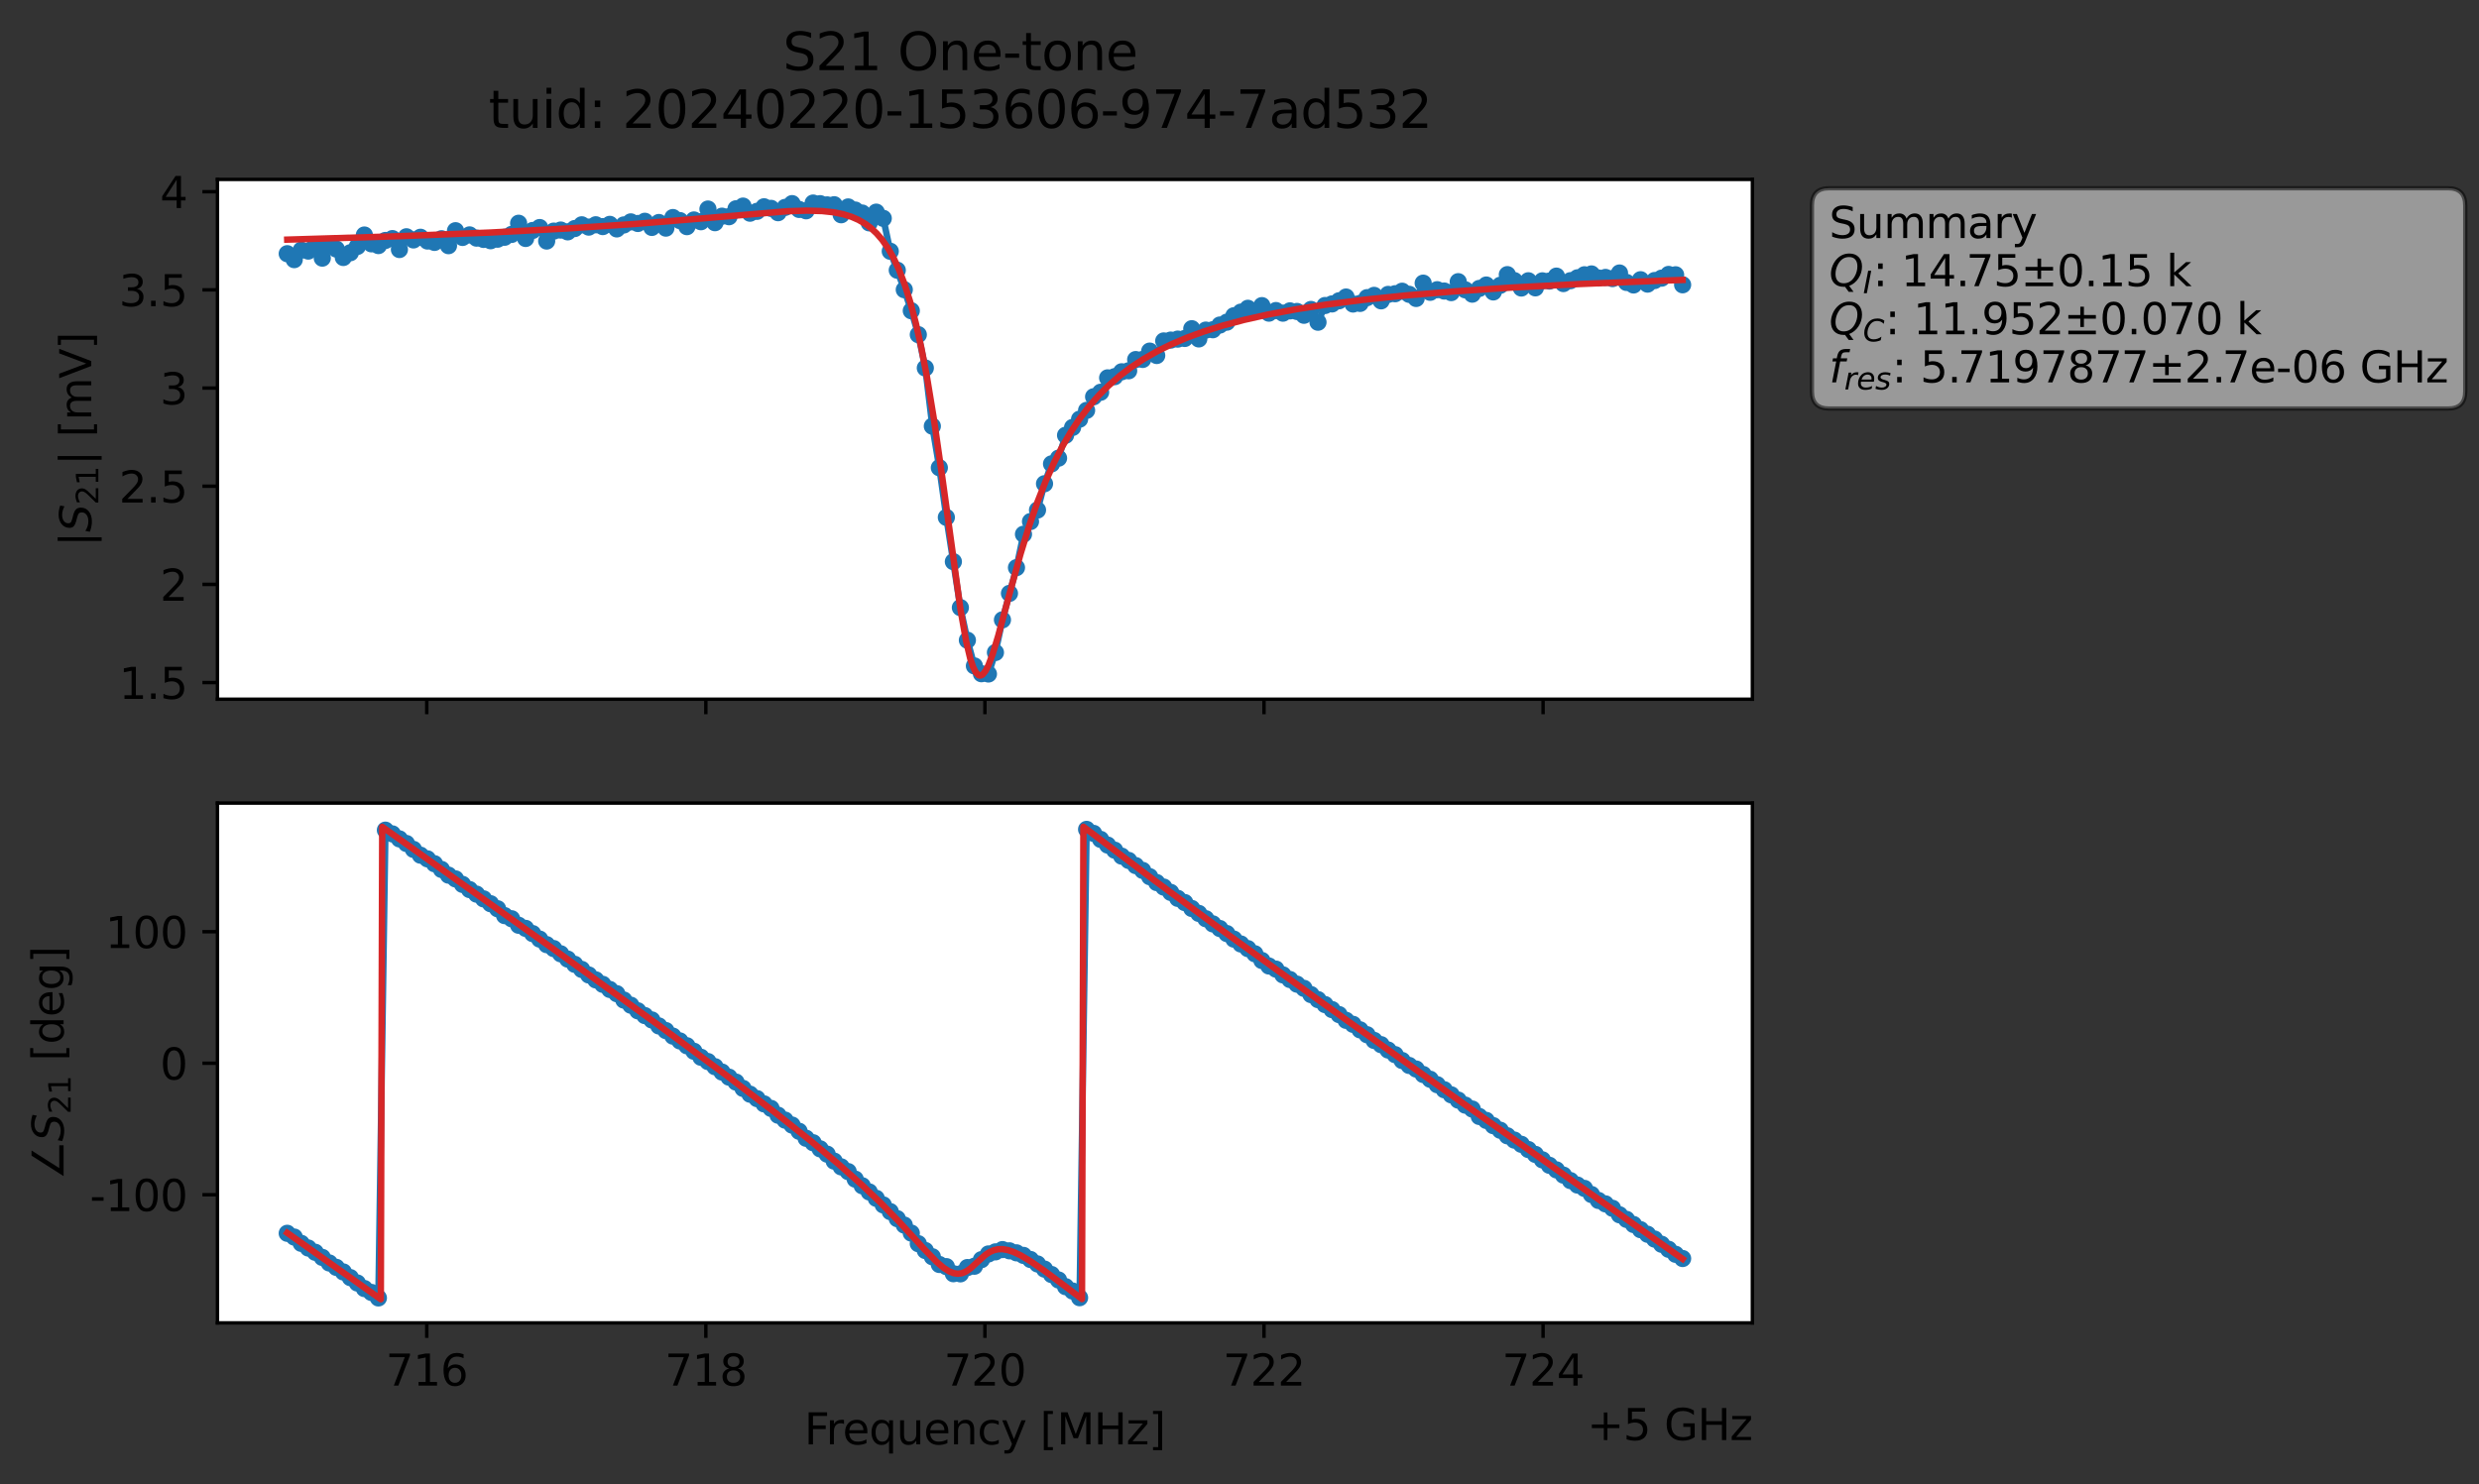 <?xml version="1.0" encoding="utf-8" standalone="no"?>
<!DOCTYPE svg PUBLIC "-//W3C//DTD SVG 1.1//EN"
  "http://www.w3.org/Graphics/SVG/1.1/DTD/svg11.dtd">
<svg xmlns:xlink="http://www.w3.org/1999/xlink" width="576.771pt" height="345.428pt" viewBox="0 0 576.771 345.428" xmlns="http://www.w3.org/2000/svg" version="1.1">
 <rect x="0" y="0" width="576.771" height="345.428" fill="#333333" stroke="none"/>
 <defs>
  <style type="text/css">*{stroke-linejoin: round; stroke-linecap: butt}</style>
 </defs>
 <g id="figure_1">
  <g id="patch_1">
   <path d="M 0 345.428 
L 576.771 345.428 
L 576.771 -0 
L 0 -0 
L 0 345.428 
z
" style="fill: none; opacity: 0"/>
  </g>
  <g id="axes_1">
   <g id="patch_2">
    <path d="M 50.595 162.72 
L 407.715 162.72 
L 407.715 41.76 
L 50.595 41.76 
z
" style="fill: #ffffff"/>
   </g>
   <g id="matplotlib.axis_1">
    <g id="xtick_1">
     <g id="line2d_1">
      <defs>
       <path id="m7ac0960c8b" d="M 0 0 
L 0 3.5 
" style="stroke: #000000; stroke-width: 0.8"/>
      </defs>
      <g>
       <use xlink:href="#m7ac0960c8b" x="99.293" y="162.72" style="stroke: #000000; stroke-width: 0.8"/>
      </g>
     </g>
    </g>
    <g id="xtick_2">
     <g id="line2d_2">
      <g>
       <use xlink:href="#m7ac0960c8b" x="164.224" y="162.72" style="stroke: #000000; stroke-width: 0.8"/>
      </g>
     </g>
    </g>
    <g id="xtick_3">
     <g id="line2d_3">
      <g>
       <use xlink:href="#m7ac0960c8b" x="229.155" y="162.72" style="stroke: #000000; stroke-width: 0.8"/>
      </g>
     </g>
    </g>
    <g id="xtick_4">
     <g id="line2d_4">
      <g>
       <use xlink:href="#m7ac0960c8b" x="294.086" y="162.72" style="stroke: #000000; stroke-width: 0.8"/>
      </g>
     </g>
    </g>
    <g id="xtick_5">
     <g id="line2d_5">
      <g>
       <use xlink:href="#m7ac0960c8b" x="359.017" y="162.72" style="stroke: #000000; stroke-width: 0.8"/>
      </g>
     </g>
    </g>
   </g>
   <g id="matplotlib.axis_2">
    <g id="ytick_1">
     <g id="line2d_6">
      <defs>
       <path id="ma71a891cd2" d="M 0 0 
L -3.5 0 
" style="stroke: #000000; stroke-width: 0.8"/>
      </defs>
      <g>
       <use xlink:href="#ma71a891cd2" x="50.595" y="158.85" style="stroke: #000000; stroke-width: 0.8"/>
      </g>
     </g>
     <g id="text_1">
      <!-- 1.5 -->
      <g transform="translate(27.692 162.649) scale(0.1 -0.1)">
       <defs>
        <path id="DejaVuSans-31" d="M 794 531 
L 1825 531 
L 1825 4091 
L 703 3866 
L 703 4441 
L 1819 4666 
L 2450 4666 
L 2450 531 
L 3481 531 
L 3481 0 
L 794 0 
L 794 531 
z
" transform="scale(0.016)"/>
        <path id="DejaVuSans-2e" d="M 684 794 
L 1344 794 
L 1344 0 
L 684 0 
L 684 794 
z
" transform="scale(0.016)"/>
        <path id="DejaVuSans-35" d="M 691 4666 
L 3169 4666 
L 3169 4134 
L 1269 4134 
L 1269 2991 
Q 1406 3038 1543 3061 
Q 1681 3084 1819 3084 
Q 2600 3084 3056 2656 
Q 3513 2228 3513 1497 
Q 3513 744 3044 326 
Q 2575 -91 1722 -91 
Q 1428 -91 1123 -41 
Q 819 9 494 109 
L 494 744 
Q 775 591 1075 516 
Q 1375 441 1709 441 
Q 2250 441 2565 725 
Q 2881 1009 2881 1497 
Q 2881 1984 2565 2268 
Q 2250 2553 1709 2553 
Q 1456 2553 1204 2497 
Q 953 2441 691 2322 
L 691 4666 
z
" transform="scale(0.016)"/>
       </defs>
       <use xlink:href="#DejaVuSans-31"/>
       <use xlink:href="#DejaVuSans-2e" x="63.623"/>
       <use xlink:href="#DejaVuSans-35" x="95.41"/>
      </g>
     </g>
    </g>
    <g id="ytick_2">
     <g id="line2d_7">
      <g>
       <use xlink:href="#ma71a891cd2" x="50.595" y="136.003" style="stroke: #000000; stroke-width: 0.8"/>
      </g>
     </g>
     <g id="text_2">
      <!-- 2 -->
      <g transform="translate(37.233 139.802) scale(0.1 -0.1)">
       <defs>
        <path id="DejaVuSans-32" d="M 1228 531 
L 3431 531 
L 3431 0 
L 469 0 
L 469 531 
Q 828 903 1448 1529 
Q 2069 2156 2228 2338 
Q 2531 2678 2651 2914 
Q 2772 3150 2772 3378 
Q 2772 3750 2511 3984 
Q 2250 4219 1831 4219 
Q 1534 4219 1204 4116 
Q 875 4013 500 3803 
L 500 4441 
Q 881 4594 1212 4672 
Q 1544 4750 1819 4750 
Q 2544 4750 2975 4387 
Q 3406 4025 3406 3419 
Q 3406 3131 3298 2873 
Q 3191 2616 2906 2266 
Q 2828 2175 2409 1742 
Q 1991 1309 1228 531 
z
" transform="scale(0.016)"/>
       </defs>
       <use xlink:href="#DejaVuSans-32"/>
      </g>
     </g>
    </g>
    <g id="ytick_3">
     <g id="line2d_8">
      <g>
       <use xlink:href="#ma71a891cd2" x="50.595" y="113.156" style="stroke: #000000; stroke-width: 0.8"/>
      </g>
     </g>
     <g id="text_3">
      <!-- 2.5 -->
      <g transform="translate(27.692 116.955) scale(0.1 -0.1)">
       <use xlink:href="#DejaVuSans-32"/>
       <use xlink:href="#DejaVuSans-2e" x="63.623"/>
       <use xlink:href="#DejaVuSans-35" x="95.41"/>
      </g>
     </g>
    </g>
    <g id="ytick_4">
     <g id="line2d_9">
      <g>
       <use xlink:href="#ma71a891cd2" x="50.595" y="90.309" style="stroke: #000000; stroke-width: 0.8"/>
      </g>
     </g>
     <g id="text_4">
      <!-- 3 -->
      <g transform="translate(37.233 94.108) scale(0.1 -0.1)">
       <defs>
        <path id="DejaVuSans-33" d="M 2597 2516 
Q 3050 2419 3304 2112 
Q 3559 1806 3559 1356 
Q 3559 666 3084 287 
Q 2609 -91 1734 -91 
Q 1441 -91 1130 -33 
Q 819 25 488 141 
L 488 750 
Q 750 597 1062 519 
Q 1375 441 1716 441 
Q 2309 441 2620 675 
Q 2931 909 2931 1356 
Q 2931 1769 2642 2001 
Q 2353 2234 1838 2234 
L 1294 2234 
L 1294 2753 
L 1863 2753 
Q 2328 2753 2575 2939 
Q 2822 3125 2822 3475 
Q 2822 3834 2567 4026 
Q 2313 4219 1838 4219 
Q 1578 4219 1281 4162 
Q 984 4106 628 3988 
L 628 4550 
Q 988 4650 1302 4700 
Q 1616 4750 1894 4750 
Q 2613 4750 3031 4423 
Q 3450 4097 3450 3541 
Q 3450 3153 3228 2886 
Q 3006 2619 2597 2516 
z
" transform="scale(0.016)"/>
       </defs>
       <use xlink:href="#DejaVuSans-33"/>
      </g>
     </g>
    </g>
    <g id="ytick_5">
     <g id="line2d_10">
      <g>
       <use xlink:href="#ma71a891cd2" x="50.595" y="67.462" style="stroke: #000000; stroke-width: 0.8"/>
      </g>
     </g>
     <g id="text_5">
      <!-- 3.5 -->
      <g transform="translate(27.692 71.261) scale(0.1 -0.1)">
       <use xlink:href="#DejaVuSans-33"/>
       <use xlink:href="#DejaVuSans-2e" x="63.623"/>
       <use xlink:href="#DejaVuSans-35" x="95.41"/>
      </g>
     </g>
    </g>
    <g id="ytick_6">
     <g id="line2d_11">
      <g>
       <use xlink:href="#ma71a891cd2" x="50.595" y="44.615" style="stroke: #000000; stroke-width: 0.8"/>
      </g>
     </g>
     <g id="text_6">
      <!-- 4 -->
      <g transform="translate(37.233 48.414) scale(0.1 -0.1)">
       <defs>
        <path id="DejaVuSans-34" d="M 2419 4116 
L 825 1625 
L 2419 1625 
L 2419 4116 
z
M 2253 4666 
L 3047 4666 
L 3047 1625 
L 3713 1625 
L 3713 1100 
L 3047 1100 
L 3047 0 
L 2419 0 
L 2419 1100 
L 313 1100 
L 313 1709 
L 2253 4666 
z
" transform="scale(0.016)"/>
       </defs>
       <use xlink:href="#DejaVuSans-34"/>
      </g>
     </g>
    </g>
    <g id="text_7">
     <!-- $|S_{21}|$ [mV] -->
     <g transform="translate(21.292 127.19) rotate(-90) scale(0.1 -0.1)">
      <defs>
       <path id="DejaVuSans-7c" d="M 1344 4891 
L 1344 -1509 
L 813 -1509 
L 813 4891 
L 1344 4891 
z
" transform="scale(0.016)"/>
       <path id="DejaVuSans-Oblique-53" d="M 3859 4513 
L 3738 3897 
Q 3422 4066 3111 4152 
Q 2800 4238 2509 4238 
Q 1944 4238 1609 3991 
Q 1275 3744 1275 3334 
Q 1275 3109 1398 2989 
Q 1522 2869 2034 2731 
L 2413 2638 
Q 3053 2472 3303 2217 
Q 3553 1963 3553 1503 
Q 3553 797 2998 353 
Q 2444 -91 1538 -91 
Q 1166 -91 791 -17 
Q 416 56 38 206 
L 166 856 
Q 513 641 861 531 
Q 1209 422 1556 422 
Q 2147 422 2503 684 
Q 2859 947 2859 1369 
Q 2859 1650 2717 1795 
Q 2575 1941 2106 2059 
L 1728 2156 
Q 1081 2325 845 2545 
Q 609 2766 609 3163 
Q 609 3859 1145 4304 
Q 1681 4750 2541 4750 
Q 2875 4750 3203 4690 
Q 3531 4631 3859 4513 
z
" transform="scale(0.016)"/>
       <path id="DejaVuSans-20" transform="scale(0.016)"/>
       <path id="DejaVuSans-5b" d="M 550 4863 
L 1875 4863 
L 1875 4416 
L 1125 4416 
L 1125 -397 
L 1875 -397 
L 1875 -844 
L 550 -844 
L 550 4863 
z
" transform="scale(0.016)"/>
       <path id="DejaVuSans-6d" d="M 3328 2828 
Q 3544 3216 3844 3400 
Q 4144 3584 4550 3584 
Q 5097 3584 5394 3201 
Q 5691 2819 5691 2113 
L 5691 0 
L 5113 0 
L 5113 2094 
Q 5113 2597 4934 2840 
Q 4756 3084 4391 3084 
Q 3944 3084 3684 2787 
Q 3425 2491 3425 1978 
L 3425 0 
L 2847 0 
L 2847 2094 
Q 2847 2600 2669 2842 
Q 2491 3084 2119 3084 
Q 1678 3084 1418 2786 
Q 1159 2488 1159 1978 
L 1159 0 
L 581 0 
L 581 3500 
L 1159 3500 
L 1159 2956 
Q 1356 3278 1631 3431 
Q 1906 3584 2284 3584 
Q 2666 3584 2933 3390 
Q 3200 3197 3328 2828 
z
" transform="scale(0.016)"/>
       <path id="DejaVuSans-56" d="M 1831 0 
L 50 4666 
L 709 4666 
L 2188 738 
L 3669 4666 
L 4325 4666 
L 2547 0 
L 1831 0 
z
" transform="scale(0.016)"/>
       <path id="DejaVuSans-5d" d="M 1947 4863 
L 1947 -844 
L 622 -844 
L 622 -397 
L 1369 -397 
L 1369 4416 
L 622 4416 
L 622 4863 
L 1947 4863 
z
" transform="scale(0.016)"/>
      </defs>
      <use xlink:href="#DejaVuSans-7c" transform="translate(0 0.578)"/>
      <use xlink:href="#DejaVuSans-Oblique-53" transform="translate(33.691 0.578)"/>
      <use xlink:href="#DejaVuSans-32" transform="translate(97.168 -15.828) scale(0.7)"/>
      <use xlink:href="#DejaVuSans-31" transform="translate(141.704 -15.828) scale(0.7)"/>
      <use xlink:href="#DejaVuSans-7c" transform="translate(188.975 0.578)"/>
      <use xlink:href="#DejaVuSans-20" transform="translate(222.666 0.578)"/>
      <use xlink:href="#DejaVuSans-5b" transform="translate(254.453 0.578)"/>
      <use xlink:href="#DejaVuSans-6d" transform="translate(293.467 0.578)"/>
      <use xlink:href="#DejaVuSans-56" transform="translate(390.879 0.578)"/>
      <use xlink:href="#DejaVuSans-5d" transform="translate(459.287 0.578)"/>
     </g>
    </g>
   </g>
   <g id="line2d_12">
    <path d="M 66.828 59.043 
L 68.459 60.425 
L 70.091 58.214 
L 71.722 58.432 
L 73.354 56.941 
L 74.985 60.075 
L 76.617 57.239 
L 78.248 57.962 
L 79.879 59.923 
L 81.511 58.814 
L 83.142 57.357 
L 84.774 54.696 
L 86.405 56.744 
L 88.037 57.151 
L 89.668 55.962 
L 91.299 55.529 
L 92.931 58.071 
L 94.562 55.106 
L 96.194 55.838 
L 97.825 55.22 
L 99.457 56.092 
L 101.088 56.415 
L 102.719 55.565 
L 104.351 57.175 
L 105.982 53.694 
L 107.614 55.261 
L 109.245 54.668 
L 110.877 55.417 
L 114.14 56.024 
L 117.402 55.216 
L 119.034 54.554 
L 120.665 51.959 
L 122.297 55.498 
L 123.928 53.637 
L 125.56 52.956 
L 127.191 56.096 
L 128.822 53.788 
L 130.454 53.54 
L 132.085 53.958 
L 135.348 52.322 
L 136.98 52.856 
L 138.611 52.314 
L 140.242 52.734 
L 141.874 52.219 
L 143.505 53.275 
L 145.137 52.353 
L 146.768 51.641 
L 148.4 52.01 
L 150.031 51.499 
L 151.662 52.928 
L 153.294 51.785 
L 154.925 53.088 
L 156.557 50.63 
L 158.188 51.338 
L 159.82 52.747 
L 161.451 51.193 
L 163.082 51.6 
L 164.714 48.65 
L 166.345 51.824 
L 167.977 50.313 
L 169.608 50.433 
L 171.24 48.592 
L 172.871 47.966 
L 174.502 49.615 
L 176.134 49.183 
L 177.765 48.126 
L 179.397 48.495 
L 181.028 49.497 
L 182.66 48.27 
L 184.291 47.389 
L 185.922 48.743 
L 187.554 49.057 
L 189.185 47.258 
L 190.817 47.402 
L 192.448 47.686 
L 194.08 47.648 
L 195.711 49.978 
L 197.342 48.162 
L 200.605 49.583 
L 202.237 51.865 
L 203.868 49.375 
L 205.5 50.818 
L 207.131 58.477 
L 210.394 67.424 
L 212.025 72.323 
L 213.657 77.885 
L 215.288 85.647 
L 216.92 99.184 
L 218.551 108.853 
L 220.182 120.409 
L 223.445 141.408 
L 225.077 148.999 
L 226.708 154.979 
L 228.34 156.791 
L 229.971 156.855 
L 231.602 151.857 
L 233.234 144.255 
L 236.497 132.104 
L 238.128 124.332 
L 239.76 121.377 
L 241.391 118.702 
L 243.022 112.574 
L 244.654 107.957 
L 246.285 106.626 
L 247.917 101.301 
L 251.18 97.555 
L 252.811 95.509 
L 254.442 92.339 
L 256.074 91.289 
L 257.705 87.941 
L 259.337 87.663 
L 260.968 86.526 
L 262.6 86.29 
L 264.231 83.684 
L 265.862 83.651 
L 267.494 81.713 
L 269.125 82.735 
L 270.757 79.347 
L 275.651 78.769 
L 277.282 76.501 
L 278.914 78.877 
L 280.545 76.825 
L 282.177 76.739 
L 283.808 75.647 
L 285.44 74.976 
L 287.071 73.488 
L 290.334 71.749 
L 291.965 72.361 
L 293.597 71.128 
L 295.228 72.88 
L 296.86 72.277 
L 298.491 72.884 
L 300.123 72.349 
L 301.754 72.488 
L 303.385 73.373 
L 305.017 72.02 
L 306.648 74.99 
L 308.28 71.103 
L 309.911 70.733 
L 311.543 70.001 
L 313.174 69.127 
L 314.805 70.756 
L 316.437 70.612 
L 318.068 69.273 
L 319.7 68.741 
L 321.331 70.013 
L 322.963 68.519 
L 324.594 68.36 
L 326.225 67.775 
L 327.857 68.5 
L 329.488 69.462 
L 331.12 65.898 
L 332.751 68.026 
L 334.383 67.424 
L 337.645 68.1 
L 339.277 65.554 
L 340.908 67.45 
L 342.54 68.457 
L 344.171 67.127 
L 345.803 66.334 
L 347.434 67.94 
L 349.065 66.388 
L 350.697 63.916 
L 352.328 65.308 
L 353.96 67.032 
L 355.591 65.344 
L 357.223 66.989 
L 358.854 65.362 
L 360.485 65.413 
L 362.117 64.262 
L 363.748 65.994 
L 368.643 63.948 
L 370.274 63.756 
L 371.905 64.7 
L 373.537 64.565 
L 375.168 64.838 
L 376.8 63.536 
L 378.431 65.733 
L 380.063 66.319 
L 381.694 65.1 
L 383.325 66.12 
L 384.957 65.29 
L 386.588 64.736 
L 388.22 63.868 
L 389.851 63.951 
L 391.483 66.28 
L 391.483 66.28 
" clip-path="url(#pf66377e81e)" style="fill: none; stroke: #1f77b4; stroke-width: 1.5; stroke-linecap: square"/>
    <defs>
     <path id="m60068dd2b7" d="M 0 1.5 
C 0.398 1.5 0.779 1.342 1.061 1.061 
C 1.342 0.779 1.5 0.398 1.5 0 
C 1.5 -0.398 1.342 -0.779 1.061 -1.061 
C 0.779 -1.342 0.398 -1.5 0 -1.5 
C -0.398 -1.5 -0.779 -1.342 -1.061 -1.061 
C -1.342 -0.779 -1.5 -0.398 -1.5 0 
C -1.5 0.398 -1.342 0.779 -1.061 1.061 
C -0.779 1.342 -0.398 1.5 0 1.5 
z
" style="stroke: #1f77b4"/>
    </defs>
    <g clip-path="url(#pf66377e81e)">
     <use xlink:href="#m60068dd2b7" x="66.828" y="59.043" style="fill: #1f77b4; stroke: #1f77b4"/>
     <use xlink:href="#m60068dd2b7" x="68.459" y="60.425" style="fill: #1f77b4; stroke: #1f77b4"/>
     <use xlink:href="#m60068dd2b7" x="70.091" y="58.214" style="fill: #1f77b4; stroke: #1f77b4"/>
     <use xlink:href="#m60068dd2b7" x="71.722" y="58.432" style="fill: #1f77b4; stroke: #1f77b4"/>
     <use xlink:href="#m60068dd2b7" x="73.354" y="56.941" style="fill: #1f77b4; stroke: #1f77b4"/>
     <use xlink:href="#m60068dd2b7" x="74.985" y="60.075" style="fill: #1f77b4; stroke: #1f77b4"/>
     <use xlink:href="#m60068dd2b7" x="76.617" y="57.239" style="fill: #1f77b4; stroke: #1f77b4"/>
     <use xlink:href="#m60068dd2b7" x="78.248" y="57.962" style="fill: #1f77b4; stroke: #1f77b4"/>
     <use xlink:href="#m60068dd2b7" x="79.879" y="59.923" style="fill: #1f77b4; stroke: #1f77b4"/>
     <use xlink:href="#m60068dd2b7" x="81.511" y="58.814" style="fill: #1f77b4; stroke: #1f77b4"/>
     <use xlink:href="#m60068dd2b7" x="83.142" y="57.357" style="fill: #1f77b4; stroke: #1f77b4"/>
     <use xlink:href="#m60068dd2b7" x="84.774" y="54.696" style="fill: #1f77b4; stroke: #1f77b4"/>
     <use xlink:href="#m60068dd2b7" x="86.405" y="56.744" style="fill: #1f77b4; stroke: #1f77b4"/>
     <use xlink:href="#m60068dd2b7" x="88.037" y="57.151" style="fill: #1f77b4; stroke: #1f77b4"/>
     <use xlink:href="#m60068dd2b7" x="89.668" y="55.962" style="fill: #1f77b4; stroke: #1f77b4"/>
     <use xlink:href="#m60068dd2b7" x="91.299" y="55.529" style="fill: #1f77b4; stroke: #1f77b4"/>
     <use xlink:href="#m60068dd2b7" x="92.931" y="58.071" style="fill: #1f77b4; stroke: #1f77b4"/>
     <use xlink:href="#m60068dd2b7" x="94.562" y="55.106" style="fill: #1f77b4; stroke: #1f77b4"/>
     <use xlink:href="#m60068dd2b7" x="96.194" y="55.838" style="fill: #1f77b4; stroke: #1f77b4"/>
     <use xlink:href="#m60068dd2b7" x="97.825" y="55.22" style="fill: #1f77b4; stroke: #1f77b4"/>
     <use xlink:href="#m60068dd2b7" x="99.457" y="56.092" style="fill: #1f77b4; stroke: #1f77b4"/>
     <use xlink:href="#m60068dd2b7" x="101.088" y="56.415" style="fill: #1f77b4; stroke: #1f77b4"/>
     <use xlink:href="#m60068dd2b7" x="102.719" y="55.565" style="fill: #1f77b4; stroke: #1f77b4"/>
     <use xlink:href="#m60068dd2b7" x="104.351" y="57.175" style="fill: #1f77b4; stroke: #1f77b4"/>
     <use xlink:href="#m60068dd2b7" x="105.982" y="53.694" style="fill: #1f77b4; stroke: #1f77b4"/>
     <use xlink:href="#m60068dd2b7" x="107.614" y="55.261" style="fill: #1f77b4; stroke: #1f77b4"/>
     <use xlink:href="#m60068dd2b7" x="109.245" y="54.668" style="fill: #1f77b4; stroke: #1f77b4"/>
     <use xlink:href="#m60068dd2b7" x="110.877" y="55.417" style="fill: #1f77b4; stroke: #1f77b4"/>
     <use xlink:href="#m60068dd2b7" x="112.508" y="55.722" style="fill: #1f77b4; stroke: #1f77b4"/>
     <use xlink:href="#m60068dd2b7" x="114.14" y="56.024" style="fill: #1f77b4; stroke: #1f77b4"/>
     <use xlink:href="#m60068dd2b7" x="115.771" y="55.667" style="fill: #1f77b4; stroke: #1f77b4"/>
     <use xlink:href="#m60068dd2b7" x="117.402" y="55.216" style="fill: #1f77b4; stroke: #1f77b4"/>
     <use xlink:href="#m60068dd2b7" x="119.034" y="54.554" style="fill: #1f77b4; stroke: #1f77b4"/>
     <use xlink:href="#m60068dd2b7" x="120.665" y="51.959" style="fill: #1f77b4; stroke: #1f77b4"/>
     <use xlink:href="#m60068dd2b7" x="122.297" y="55.498" style="fill: #1f77b4; stroke: #1f77b4"/>
     <use xlink:href="#m60068dd2b7" x="123.928" y="53.637" style="fill: #1f77b4; stroke: #1f77b4"/>
     <use xlink:href="#m60068dd2b7" x="125.56" y="52.956" style="fill: #1f77b4; stroke: #1f77b4"/>
     <use xlink:href="#m60068dd2b7" x="127.191" y="56.096" style="fill: #1f77b4; stroke: #1f77b4"/>
     <use xlink:href="#m60068dd2b7" x="128.822" y="53.788" style="fill: #1f77b4; stroke: #1f77b4"/>
     <use xlink:href="#m60068dd2b7" x="130.454" y="53.54" style="fill: #1f77b4; stroke: #1f77b4"/>
     <use xlink:href="#m60068dd2b7" x="132.085" y="53.958" style="fill: #1f77b4; stroke: #1f77b4"/>
     <use xlink:href="#m60068dd2b7" x="133.717" y="53.189" style="fill: #1f77b4; stroke: #1f77b4"/>
     <use xlink:href="#m60068dd2b7" x="135.348" y="52.322" style="fill: #1f77b4; stroke: #1f77b4"/>
     <use xlink:href="#m60068dd2b7" x="136.98" y="52.856" style="fill: #1f77b4; stroke: #1f77b4"/>
     <use xlink:href="#m60068dd2b7" x="138.611" y="52.314" style="fill: #1f77b4; stroke: #1f77b4"/>
     <use xlink:href="#m60068dd2b7" x="140.242" y="52.734" style="fill: #1f77b4; stroke: #1f77b4"/>
     <use xlink:href="#m60068dd2b7" x="141.874" y="52.219" style="fill: #1f77b4; stroke: #1f77b4"/>
     <use xlink:href="#m60068dd2b7" x="143.505" y="53.275" style="fill: #1f77b4; stroke: #1f77b4"/>
     <use xlink:href="#m60068dd2b7" x="145.137" y="52.353" style="fill: #1f77b4; stroke: #1f77b4"/>
     <use xlink:href="#m60068dd2b7" x="146.768" y="51.641" style="fill: #1f77b4; stroke: #1f77b4"/>
     <use xlink:href="#m60068dd2b7" x="148.4" y="52.01" style="fill: #1f77b4; stroke: #1f77b4"/>
     <use xlink:href="#m60068dd2b7" x="150.031" y="51.499" style="fill: #1f77b4; stroke: #1f77b4"/>
     <use xlink:href="#m60068dd2b7" x="151.662" y="52.928" style="fill: #1f77b4; stroke: #1f77b4"/>
     <use xlink:href="#m60068dd2b7" x="153.294" y="51.785" style="fill: #1f77b4; stroke: #1f77b4"/>
     <use xlink:href="#m60068dd2b7" x="154.925" y="53.088" style="fill: #1f77b4; stroke: #1f77b4"/>
     <use xlink:href="#m60068dd2b7" x="156.557" y="50.63" style="fill: #1f77b4; stroke: #1f77b4"/>
     <use xlink:href="#m60068dd2b7" x="158.188" y="51.338" style="fill: #1f77b4; stroke: #1f77b4"/>
     <use xlink:href="#m60068dd2b7" x="159.82" y="52.747" style="fill: #1f77b4; stroke: #1f77b4"/>
     <use xlink:href="#m60068dd2b7" x="161.451" y="51.193" style="fill: #1f77b4; stroke: #1f77b4"/>
     <use xlink:href="#m60068dd2b7" x="163.082" y="51.6" style="fill: #1f77b4; stroke: #1f77b4"/>
     <use xlink:href="#m60068dd2b7" x="164.714" y="48.65" style="fill: #1f77b4; stroke: #1f77b4"/>
     <use xlink:href="#m60068dd2b7" x="166.345" y="51.824" style="fill: #1f77b4; stroke: #1f77b4"/>
     <use xlink:href="#m60068dd2b7" x="167.977" y="50.313" style="fill: #1f77b4; stroke: #1f77b4"/>
     <use xlink:href="#m60068dd2b7" x="169.608" y="50.433" style="fill: #1f77b4; stroke: #1f77b4"/>
     <use xlink:href="#m60068dd2b7" x="171.24" y="48.592" style="fill: #1f77b4; stroke: #1f77b4"/>
     <use xlink:href="#m60068dd2b7" x="172.871" y="47.966" style="fill: #1f77b4; stroke: #1f77b4"/>
     <use xlink:href="#m60068dd2b7" x="174.502" y="49.615" style="fill: #1f77b4; stroke: #1f77b4"/>
     <use xlink:href="#m60068dd2b7" x="176.134" y="49.183" style="fill: #1f77b4; stroke: #1f77b4"/>
     <use xlink:href="#m60068dd2b7" x="177.765" y="48.126" style="fill: #1f77b4; stroke: #1f77b4"/>
     <use xlink:href="#m60068dd2b7" x="179.397" y="48.495" style="fill: #1f77b4; stroke: #1f77b4"/>
     <use xlink:href="#m60068dd2b7" x="181.028" y="49.497" style="fill: #1f77b4; stroke: #1f77b4"/>
     <use xlink:href="#m60068dd2b7" x="182.66" y="48.27" style="fill: #1f77b4; stroke: #1f77b4"/>
     <use xlink:href="#m60068dd2b7" x="184.291" y="47.389" style="fill: #1f77b4; stroke: #1f77b4"/>
     <use xlink:href="#m60068dd2b7" x="185.922" y="48.743" style="fill: #1f77b4; stroke: #1f77b4"/>
     <use xlink:href="#m60068dd2b7" x="187.554" y="49.057" style="fill: #1f77b4; stroke: #1f77b4"/>
     <use xlink:href="#m60068dd2b7" x="189.185" y="47.258" style="fill: #1f77b4; stroke: #1f77b4"/>
     <use xlink:href="#m60068dd2b7" x="190.817" y="47.402" style="fill: #1f77b4; stroke: #1f77b4"/>
     <use xlink:href="#m60068dd2b7" x="192.448" y="47.686" style="fill: #1f77b4; stroke: #1f77b4"/>
     <use xlink:href="#m60068dd2b7" x="194.08" y="47.648" style="fill: #1f77b4; stroke: #1f77b4"/>
     <use xlink:href="#m60068dd2b7" x="195.711" y="49.978" style="fill: #1f77b4; stroke: #1f77b4"/>
     <use xlink:href="#m60068dd2b7" x="197.342" y="48.162" style="fill: #1f77b4; stroke: #1f77b4"/>
     <use xlink:href="#m60068dd2b7" x="198.974" y="48.886" style="fill: #1f77b4; stroke: #1f77b4"/>
     <use xlink:href="#m60068dd2b7" x="200.605" y="49.583" style="fill: #1f77b4; stroke: #1f77b4"/>
     <use xlink:href="#m60068dd2b7" x="202.237" y="51.865" style="fill: #1f77b4; stroke: #1f77b4"/>
     <use xlink:href="#m60068dd2b7" x="203.868" y="49.375" style="fill: #1f77b4; stroke: #1f77b4"/>
     <use xlink:href="#m60068dd2b7" x="205.5" y="50.818" style="fill: #1f77b4; stroke: #1f77b4"/>
     <use xlink:href="#m60068dd2b7" x="207.131" y="58.477" style="fill: #1f77b4; stroke: #1f77b4"/>
     <use xlink:href="#m60068dd2b7" x="208.762" y="62.888" style="fill: #1f77b4; stroke: #1f77b4"/>
     <use xlink:href="#m60068dd2b7" x="210.394" y="67.424" style="fill: #1f77b4; stroke: #1f77b4"/>
     <use xlink:href="#m60068dd2b7" x="212.025" y="72.323" style="fill: #1f77b4; stroke: #1f77b4"/>
     <use xlink:href="#m60068dd2b7" x="213.657" y="77.885" style="fill: #1f77b4; stroke: #1f77b4"/>
     <use xlink:href="#m60068dd2b7" x="215.288" y="85.647" style="fill: #1f77b4; stroke: #1f77b4"/>
     <use xlink:href="#m60068dd2b7" x="216.92" y="99.184" style="fill: #1f77b4; stroke: #1f77b4"/>
     <use xlink:href="#m60068dd2b7" x="218.551" y="108.853" style="fill: #1f77b4; stroke: #1f77b4"/>
     <use xlink:href="#m60068dd2b7" x="220.182" y="120.409" style="fill: #1f77b4; stroke: #1f77b4"/>
     <use xlink:href="#m60068dd2b7" x="221.814" y="130.716" style="fill: #1f77b4; stroke: #1f77b4"/>
     <use xlink:href="#m60068dd2b7" x="223.445" y="141.408" style="fill: #1f77b4; stroke: #1f77b4"/>
     <use xlink:href="#m60068dd2b7" x="225.077" y="148.999" style="fill: #1f77b4; stroke: #1f77b4"/>
     <use xlink:href="#m60068dd2b7" x="226.708" y="154.979" style="fill: #1f77b4; stroke: #1f77b4"/>
     <use xlink:href="#m60068dd2b7" x="228.34" y="156.791" style="fill: #1f77b4; stroke: #1f77b4"/>
     <use xlink:href="#m60068dd2b7" x="229.971" y="156.855" style="fill: #1f77b4; stroke: #1f77b4"/>
     <use xlink:href="#m60068dd2b7" x="231.602" y="151.857" style="fill: #1f77b4; stroke: #1f77b4"/>
     <use xlink:href="#m60068dd2b7" x="233.234" y="144.255" style="fill: #1f77b4; stroke: #1f77b4"/>
     <use xlink:href="#m60068dd2b7" x="234.865" y="138.096" style="fill: #1f77b4; stroke: #1f77b4"/>
     <use xlink:href="#m60068dd2b7" x="236.497" y="132.104" style="fill: #1f77b4; stroke: #1f77b4"/>
     <use xlink:href="#m60068dd2b7" x="238.128" y="124.332" style="fill: #1f77b4; stroke: #1f77b4"/>
     <use xlink:href="#m60068dd2b7" x="239.76" y="121.377" style="fill: #1f77b4; stroke: #1f77b4"/>
     <use xlink:href="#m60068dd2b7" x="241.391" y="118.702" style="fill: #1f77b4; stroke: #1f77b4"/>
     <use xlink:href="#m60068dd2b7" x="243.022" y="112.574" style="fill: #1f77b4; stroke: #1f77b4"/>
     <use xlink:href="#m60068dd2b7" x="244.654" y="107.957" style="fill: #1f77b4; stroke: #1f77b4"/>
     <use xlink:href="#m60068dd2b7" x="246.285" y="106.626" style="fill: #1f77b4; stroke: #1f77b4"/>
     <use xlink:href="#m60068dd2b7" x="247.917" y="101.301" style="fill: #1f77b4; stroke: #1f77b4"/>
     <use xlink:href="#m60068dd2b7" x="249.548" y="99.48" style="fill: #1f77b4; stroke: #1f77b4"/>
     <use xlink:href="#m60068dd2b7" x="251.18" y="97.555" style="fill: #1f77b4; stroke: #1f77b4"/>
     <use xlink:href="#m60068dd2b7" x="252.811" y="95.509" style="fill: #1f77b4; stroke: #1f77b4"/>
     <use xlink:href="#m60068dd2b7" x="254.442" y="92.339" style="fill: #1f77b4; stroke: #1f77b4"/>
     <use xlink:href="#m60068dd2b7" x="256.074" y="91.289" style="fill: #1f77b4; stroke: #1f77b4"/>
     <use xlink:href="#m60068dd2b7" x="257.705" y="87.941" style="fill: #1f77b4; stroke: #1f77b4"/>
     <use xlink:href="#m60068dd2b7" x="259.337" y="87.663" style="fill: #1f77b4; stroke: #1f77b4"/>
     <use xlink:href="#m60068dd2b7" x="260.968" y="86.526" style="fill: #1f77b4; stroke: #1f77b4"/>
     <use xlink:href="#m60068dd2b7" x="262.6" y="86.29" style="fill: #1f77b4; stroke: #1f77b4"/>
     <use xlink:href="#m60068dd2b7" x="264.231" y="83.684" style="fill: #1f77b4; stroke: #1f77b4"/>
     <use xlink:href="#m60068dd2b7" x="265.862" y="83.651" style="fill: #1f77b4; stroke: #1f77b4"/>
     <use xlink:href="#m60068dd2b7" x="267.494" y="81.713" style="fill: #1f77b4; stroke: #1f77b4"/>
     <use xlink:href="#m60068dd2b7" x="269.125" y="82.735" style="fill: #1f77b4; stroke: #1f77b4"/>
     <use xlink:href="#m60068dd2b7" x="270.757" y="79.347" style="fill: #1f77b4; stroke: #1f77b4"/>
     <use xlink:href="#m60068dd2b7" x="272.388" y="79.15" style="fill: #1f77b4; stroke: #1f77b4"/>
     <use xlink:href="#m60068dd2b7" x="274.02" y="78.92" style="fill: #1f77b4; stroke: #1f77b4"/>
     <use xlink:href="#m60068dd2b7" x="275.651" y="78.769" style="fill: #1f77b4; stroke: #1f77b4"/>
     <use xlink:href="#m60068dd2b7" x="277.282" y="76.501" style="fill: #1f77b4; stroke: #1f77b4"/>
     <use xlink:href="#m60068dd2b7" x="278.914" y="78.877" style="fill: #1f77b4; stroke: #1f77b4"/>
     <use xlink:href="#m60068dd2b7" x="280.545" y="76.825" style="fill: #1f77b4; stroke: #1f77b4"/>
     <use xlink:href="#m60068dd2b7" x="282.177" y="76.739" style="fill: #1f77b4; stroke: #1f77b4"/>
     <use xlink:href="#m60068dd2b7" x="283.808" y="75.647" style="fill: #1f77b4; stroke: #1f77b4"/>
     <use xlink:href="#m60068dd2b7" x="285.44" y="74.976" style="fill: #1f77b4; stroke: #1f77b4"/>
     <use xlink:href="#m60068dd2b7" x="287.071" y="73.488" style="fill: #1f77b4; stroke: #1f77b4"/>
     <use xlink:href="#m60068dd2b7" x="288.703" y="72.642" style="fill: #1f77b4; stroke: #1f77b4"/>
     <use xlink:href="#m60068dd2b7" x="290.334" y="71.749" style="fill: #1f77b4; stroke: #1f77b4"/>
     <use xlink:href="#m60068dd2b7" x="291.965" y="72.361" style="fill: #1f77b4; stroke: #1f77b4"/>
     <use xlink:href="#m60068dd2b7" x="293.597" y="71.128" style="fill: #1f77b4; stroke: #1f77b4"/>
     <use xlink:href="#m60068dd2b7" x="295.228" y="72.88" style="fill: #1f77b4; stroke: #1f77b4"/>
     <use xlink:href="#m60068dd2b7" x="296.86" y="72.277" style="fill: #1f77b4; stroke: #1f77b4"/>
     <use xlink:href="#m60068dd2b7" x="298.491" y="72.884" style="fill: #1f77b4; stroke: #1f77b4"/>
     <use xlink:href="#m60068dd2b7" x="300.123" y="72.349" style="fill: #1f77b4; stroke: #1f77b4"/>
     <use xlink:href="#m60068dd2b7" x="301.754" y="72.488" style="fill: #1f77b4; stroke: #1f77b4"/>
     <use xlink:href="#m60068dd2b7" x="303.385" y="73.373" style="fill: #1f77b4; stroke: #1f77b4"/>
     <use xlink:href="#m60068dd2b7" x="305.017" y="72.02" style="fill: #1f77b4; stroke: #1f77b4"/>
     <use xlink:href="#m60068dd2b7" x="306.648" y="74.99" style="fill: #1f77b4; stroke: #1f77b4"/>
     <use xlink:href="#m60068dd2b7" x="308.28" y="71.103" style="fill: #1f77b4; stroke: #1f77b4"/>
     <use xlink:href="#m60068dd2b7" x="309.911" y="70.733" style="fill: #1f77b4; stroke: #1f77b4"/>
     <use xlink:href="#m60068dd2b7" x="311.543" y="70.001" style="fill: #1f77b4; stroke: #1f77b4"/>
     <use xlink:href="#m60068dd2b7" x="313.174" y="69.127" style="fill: #1f77b4; stroke: #1f77b4"/>
     <use xlink:href="#m60068dd2b7" x="314.805" y="70.756" style="fill: #1f77b4; stroke: #1f77b4"/>
     <use xlink:href="#m60068dd2b7" x="316.437" y="70.612" style="fill: #1f77b4; stroke: #1f77b4"/>
     <use xlink:href="#m60068dd2b7" x="318.068" y="69.273" style="fill: #1f77b4; stroke: #1f77b4"/>
     <use xlink:href="#m60068dd2b7" x="319.7" y="68.741" style="fill: #1f77b4; stroke: #1f77b4"/>
     <use xlink:href="#m60068dd2b7" x="321.331" y="70.013" style="fill: #1f77b4; stroke: #1f77b4"/>
     <use xlink:href="#m60068dd2b7" x="322.963" y="68.519" style="fill: #1f77b4; stroke: #1f77b4"/>
     <use xlink:href="#m60068dd2b7" x="324.594" y="68.36" style="fill: #1f77b4; stroke: #1f77b4"/>
     <use xlink:href="#m60068dd2b7" x="326.225" y="67.775" style="fill: #1f77b4; stroke: #1f77b4"/>
     <use xlink:href="#m60068dd2b7" x="327.857" y="68.5" style="fill: #1f77b4; stroke: #1f77b4"/>
     <use xlink:href="#m60068dd2b7" x="329.488" y="69.462" style="fill: #1f77b4; stroke: #1f77b4"/>
     <use xlink:href="#m60068dd2b7" x="331.12" y="65.898" style="fill: #1f77b4; stroke: #1f77b4"/>
     <use xlink:href="#m60068dd2b7" x="332.751" y="68.026" style="fill: #1f77b4; stroke: #1f77b4"/>
     <use xlink:href="#m60068dd2b7" x="334.383" y="67.424" style="fill: #1f77b4; stroke: #1f77b4"/>
     <use xlink:href="#m60068dd2b7" x="336.014" y="67.733" style="fill: #1f77b4; stroke: #1f77b4"/>
     <use xlink:href="#m60068dd2b7" x="337.645" y="68.1" style="fill: #1f77b4; stroke: #1f77b4"/>
     <use xlink:href="#m60068dd2b7" x="339.277" y="65.554" style="fill: #1f77b4; stroke: #1f77b4"/>
     <use xlink:href="#m60068dd2b7" x="340.908" y="67.45" style="fill: #1f77b4; stroke: #1f77b4"/>
     <use xlink:href="#m60068dd2b7" x="342.54" y="68.457" style="fill: #1f77b4; stroke: #1f77b4"/>
     <use xlink:href="#m60068dd2b7" x="344.171" y="67.127" style="fill: #1f77b4; stroke: #1f77b4"/>
     <use xlink:href="#m60068dd2b7" x="345.803" y="66.334" style="fill: #1f77b4; stroke: #1f77b4"/>
     <use xlink:href="#m60068dd2b7" x="347.434" y="67.94" style="fill: #1f77b4; stroke: #1f77b4"/>
     <use xlink:href="#m60068dd2b7" x="349.065" y="66.388" style="fill: #1f77b4; stroke: #1f77b4"/>
     <use xlink:href="#m60068dd2b7" x="350.697" y="63.916" style="fill: #1f77b4; stroke: #1f77b4"/>
     <use xlink:href="#m60068dd2b7" x="352.328" y="65.308" style="fill: #1f77b4; stroke: #1f77b4"/>
     <use xlink:href="#m60068dd2b7" x="353.96" y="67.032" style="fill: #1f77b4; stroke: #1f77b4"/>
     <use xlink:href="#m60068dd2b7" x="355.591" y="65.344" style="fill: #1f77b4; stroke: #1f77b4"/>
     <use xlink:href="#m60068dd2b7" x="357.223" y="66.989" style="fill: #1f77b4; stroke: #1f77b4"/>
     <use xlink:href="#m60068dd2b7" x="358.854" y="65.362" style="fill: #1f77b4; stroke: #1f77b4"/>
     <use xlink:href="#m60068dd2b7" x="360.485" y="65.413" style="fill: #1f77b4; stroke: #1f77b4"/>
     <use xlink:href="#m60068dd2b7" x="362.117" y="64.262" style="fill: #1f77b4; stroke: #1f77b4"/>
     <use xlink:href="#m60068dd2b7" x="363.748" y="65.994" style="fill: #1f77b4; stroke: #1f77b4"/>
     <use xlink:href="#m60068dd2b7" x="365.38" y="65.325" style="fill: #1f77b4; stroke: #1f77b4"/>
     <use xlink:href="#m60068dd2b7" x="367.011" y="64.656" style="fill: #1f77b4; stroke: #1f77b4"/>
     <use xlink:href="#m60068dd2b7" x="368.643" y="63.948" style="fill: #1f77b4; stroke: #1f77b4"/>
     <use xlink:href="#m60068dd2b7" x="370.274" y="63.756" style="fill: #1f77b4; stroke: #1f77b4"/>
     <use xlink:href="#m60068dd2b7" x="371.905" y="64.7" style="fill: #1f77b4; stroke: #1f77b4"/>
     <use xlink:href="#m60068dd2b7" x="373.537" y="64.565" style="fill: #1f77b4; stroke: #1f77b4"/>
     <use xlink:href="#m60068dd2b7" x="375.168" y="64.838" style="fill: #1f77b4; stroke: #1f77b4"/>
     <use xlink:href="#m60068dd2b7" x="376.8" y="63.536" style="fill: #1f77b4; stroke: #1f77b4"/>
     <use xlink:href="#m60068dd2b7" x="378.431" y="65.733" style="fill: #1f77b4; stroke: #1f77b4"/>
     <use xlink:href="#m60068dd2b7" x="380.063" y="66.319" style="fill: #1f77b4; stroke: #1f77b4"/>
     <use xlink:href="#m60068dd2b7" x="381.694" y="65.1" style="fill: #1f77b4; stroke: #1f77b4"/>
     <use xlink:href="#m60068dd2b7" x="383.325" y="66.12" style="fill: #1f77b4; stroke: #1f77b4"/>
     <use xlink:href="#m60068dd2b7" x="384.957" y="65.29" style="fill: #1f77b4; stroke: #1f77b4"/>
     <use xlink:href="#m60068dd2b7" x="386.588" y="64.736" style="fill: #1f77b4; stroke: #1f77b4"/>
     <use xlink:href="#m60068dd2b7" x="388.22" y="63.868" style="fill: #1f77b4; stroke: #1f77b4"/>
     <use xlink:href="#m60068dd2b7" x="389.851" y="63.951" style="fill: #1f77b4; stroke: #1f77b4"/>
     <use xlink:href="#m60068dd2b7" x="391.483" y="66.28" style="fill: #1f77b4; stroke: #1f77b4"/>
    </g>
   </g>
   <g id="line2d_13">
    <path d="M 66.828 55.768 
L 93.151 54.964 
L 114.275 54.107 
L 132.149 53.164 
L 147.748 52.12 
L 162.697 50.89 
L 183.171 49.165 
L 187.72 49.02 
L 191.295 49.123 
L 193.895 49.4 
L 196.17 49.853 
L 198.12 50.46 
L 199.745 51.171 
L 201.37 52.123 
L 202.669 53.104 
L 203.969 54.324 
L 205.269 55.834 
L 206.569 57.696 
L 207.869 59.982 
L 209.169 62.775 
L 210.469 66.17 
L 211.769 70.27 
L 213.069 75.178 
L 214.369 80.988 
L 215.669 87.767 
L 217.294 97.613 
L 219.243 111.181 
L 223.468 141.823 
L 224.768 149.165 
L 225.743 153.27 
L 226.393 155.222 
L 227.043 156.512 
L 227.693 157.144 
L 228.018 157.222 
L 228.343 157.15 
L 228.668 156.936 
L 229.318 156.117 
L 229.968 154.846 
L 230.943 152.269 
L 232.243 147.994 
L 234.842 138.316 
L 237.442 128.906 
L 239.392 122.563 
L 241.342 116.93 
L 243.292 111.979 
L 245.242 107.645 
L 247.192 103.852 
L 249.142 100.525 
L 251.091 97.598 
L 253.366 94.613 
L 255.641 92.015 
L 257.916 89.742 
L 260.516 87.475 
L 263.116 85.502 
L 266.04 83.571 
L 269.29 81.72 
L 272.54 80.122 
L 276.115 78.601 
L 280.015 77.172 
L 284.564 75.747 
L 289.439 74.452 
L 294.964 73.211 
L 301.463 71.99 
L 308.613 70.877 
L 317.062 69.795 
L 326.812 68.78 
L 338.186 67.827 
L 351.51 66.938 
L 367.434 66.102 
L 386.933 65.31 
L 391.483 65.152 
L 391.483 65.152 
" clip-path="url(#pf66377e81e)" style="fill: none; stroke: #d62728; stroke-width: 1.5; stroke-linecap: square"/>
   </g>
   <g id="patch_3">
    <path d="M 50.595 162.72 
L 50.595 41.76 
" style="fill: none; stroke: #000000; stroke-width: 0.8; stroke-linejoin: miter; stroke-linecap: square"/>
   </g>
   <g id="patch_4">
    <path d="M 407.715 162.72 
L 407.715 41.76 
" style="fill: none; stroke: #000000; stroke-width: 0.8; stroke-linejoin: miter; stroke-linecap: square"/>
   </g>
   <g id="patch_5">
    <path d="M 50.595 162.72 
L 407.715 162.72 
" style="fill: none; stroke: #000000; stroke-width: 0.8; stroke-linejoin: miter; stroke-linecap: square"/>
   </g>
   <g id="patch_6">
    <path d="M 50.595 41.76 
L 407.715 41.76 
" style="fill: none; stroke: #000000; stroke-width: 0.8; stroke-linejoin: miter; stroke-linecap: square"/>
   </g>
   <g id="text_8">
    <g id="patch_7">
     <path d="M 425.571 95.08 
L 569.571 95.08 
Q 573.571 95.08 573.571 91.08 
L 573.571 47.808 
Q 573.571 43.808 569.571 43.808 
L 425.571 43.808 
Q 421.571 43.808 421.571 47.808 
L 421.571 91.08 
Q 421.571 95.08 425.571 95.08 
z
" style="fill: #ffffff; opacity: 0.5; stroke: #000000; stroke-linejoin: miter"/>
    </g>
    <!-- Summary -->
    <g transform="translate(425.571 55.406) scale(0.1 -0.1)">
     <defs>
      <path id="DejaVuSans-53" d="M 3425 4513 
L 3425 3897 
Q 3066 4069 2747 4153 
Q 2428 4238 2131 4238 
Q 1616 4238 1336 4038 
Q 1056 3838 1056 3469 
Q 1056 3159 1242 3001 
Q 1428 2844 1947 2747 
L 2328 2669 
Q 3034 2534 3370 2195 
Q 3706 1856 3706 1288 
Q 3706 609 3251 259 
Q 2797 -91 1919 -91 
Q 1588 -91 1214 -16 
Q 841 59 441 206 
L 441 856 
Q 825 641 1194 531 
Q 1563 422 1919 422 
Q 2459 422 2753 634 
Q 3047 847 3047 1241 
Q 3047 1584 2836 1778 
Q 2625 1972 2144 2069 
L 1759 2144 
Q 1053 2284 737 2584 
Q 422 2884 422 3419 
Q 422 4038 858 4394 
Q 1294 4750 2059 4750 
Q 2388 4750 2728 4690 
Q 3069 4631 3425 4513 
z
" transform="scale(0.016)"/>
      <path id="DejaVuSans-75" d="M 544 1381 
L 544 3500 
L 1119 3500 
L 1119 1403 
Q 1119 906 1312 657 
Q 1506 409 1894 409 
Q 2359 409 2629 706 
Q 2900 1003 2900 1516 
L 2900 3500 
L 3475 3500 
L 3475 0 
L 2900 0 
L 2900 538 
Q 2691 219 2414 64 
Q 2138 -91 1772 -91 
Q 1169 -91 856 284 
Q 544 659 544 1381 
z
M 1991 3584 
L 1991 3584 
z
" transform="scale(0.016)"/>
      <path id="DejaVuSans-61" d="M 2194 1759 
Q 1497 1759 1228 1600 
Q 959 1441 959 1056 
Q 959 750 1161 570 
Q 1363 391 1709 391 
Q 2188 391 2477 730 
Q 2766 1069 2766 1631 
L 2766 1759 
L 2194 1759 
z
M 3341 1997 
L 3341 0 
L 2766 0 
L 2766 531 
Q 2569 213 2275 61 
Q 1981 -91 1556 -91 
Q 1019 -91 701 211 
Q 384 513 384 1019 
Q 384 1609 779 1909 
Q 1175 2209 1959 2209 
L 2766 2209 
L 2766 2266 
Q 2766 2663 2505 2880 
Q 2244 3097 1772 3097 
Q 1472 3097 1187 3025 
Q 903 2953 641 2809 
L 641 3341 
Q 956 3463 1253 3523 
Q 1550 3584 1831 3584 
Q 2591 3584 2966 3190 
Q 3341 2797 3341 1997 
z
" transform="scale(0.016)"/>
      <path id="DejaVuSans-72" d="M 2631 2963 
Q 2534 3019 2420 3045 
Q 2306 3072 2169 3072 
Q 1681 3072 1420 2755 
Q 1159 2438 1159 1844 
L 1159 0 
L 581 0 
L 581 3500 
L 1159 3500 
L 1159 2956 
Q 1341 3275 1631 3429 
Q 1922 3584 2338 3584 
Q 2397 3584 2469 3576 
Q 2541 3569 2628 3553 
L 2631 2963 
z
" transform="scale(0.016)"/>
      <path id="DejaVuSans-79" d="M 2059 -325 
Q 1816 -950 1584 -1140 
Q 1353 -1331 966 -1331 
L 506 -1331 
L 506 -850 
L 844 -850 
Q 1081 -850 1212 -737 
Q 1344 -625 1503 -206 
L 1606 56 
L 191 3500 
L 800 3500 
L 1894 763 
L 2988 3500 
L 3597 3500 
L 2059 -325 
z
" transform="scale(0.016)"/>
     </defs>
     <use xlink:href="#DejaVuSans-53"/>
     <use xlink:href="#DejaVuSans-75" x="63.477"/>
     <use xlink:href="#DejaVuSans-6d" x="126.855"/>
     <use xlink:href="#DejaVuSans-6d" x="224.268"/>
     <use xlink:href="#DejaVuSans-61" x="321.68"/>
     <use xlink:href="#DejaVuSans-72" x="382.959"/>
     <use xlink:href="#DejaVuSans-79" x="424.072"/>
    </g>
    <!-- $Q_I$: 14.75$\pm$0.15 k -->
    <g transform="translate(425.571 66.604) scale(0.1 -0.1)">
     <defs>
      <path id="DejaVuSans-Oblique-51" d="M 2309 -84 
Q 2275 -88 2237 -89 
Q 2200 -91 2125 -91 
Q 1250 -91 756 411 
Q 263 913 263 1797 
Q 263 2319 452 2844 
Q 641 3369 978 3788 
Q 1369 4269 1858 4509 
Q 2347 4750 2938 4750 
Q 3794 4750 4287 4245 
Q 4781 3741 4781 2869 
Q 4781 1928 4265 1147 
Q 3750 366 2919 44 
L 3553 -825 
L 2847 -825 
L 2309 -84 
z
M 2919 4238 
Q 2400 4238 2003 3986 
Q 1606 3734 1313 3219 
Q 1125 2891 1026 2522 
Q 928 2153 928 1778 
Q 928 1128 1239 775 
Q 1550 422 2119 422 
Q 2631 422 3032 676 
Q 3434 931 3719 1434 
Q 3909 1772 4009 2142 
Q 4109 2513 4109 2881 
Q 4109 3528 3796 3883 
Q 3484 4238 2919 4238 
z
" transform="scale(0.016)"/>
      <path id="DejaVuSans-Oblique-49" d="M 1081 4666 
L 1716 4666 
L 806 0 
L 172 0 
L 1081 4666 
z
" transform="scale(0.016)"/>
      <path id="DejaVuSans-3a" d="M 750 794 
L 1409 794 
L 1409 0 
L 750 0 
L 750 794 
z
M 750 3309 
L 1409 3309 
L 1409 2516 
L 750 2516 
L 750 3309 
z
" transform="scale(0.016)"/>
      <path id="DejaVuSans-37" d="M 525 4666 
L 3525 4666 
L 3525 4397 
L 1831 0 
L 1172 0 
L 2766 4134 
L 525 4134 
L 525 4666 
z
" transform="scale(0.016)"/>
      <path id="DejaVuSans-b1" d="M 2944 4013 
L 2944 2803 
L 4684 2803 
L 4684 2272 
L 2944 2272 
L 2944 1063 
L 2419 1063 
L 2419 2272 
L 678 2272 
L 678 2803 
L 2419 2803 
L 2419 4013 
L 2944 4013 
z
M 678 531 
L 4684 531 
L 4684 0 
L 678 0 
L 678 531 
z
" transform="scale(0.016)"/>
      <path id="DejaVuSans-30" d="M 2034 4250 
Q 1547 4250 1301 3770 
Q 1056 3291 1056 2328 
Q 1056 1369 1301 889 
Q 1547 409 2034 409 
Q 2525 409 2770 889 
Q 3016 1369 3016 2328 
Q 3016 3291 2770 3770 
Q 2525 4250 2034 4250 
z
M 2034 4750 
Q 2819 4750 3233 4129 
Q 3647 3509 3647 2328 
Q 3647 1150 3233 529 
Q 2819 -91 2034 -91 
Q 1250 -91 836 529 
Q 422 1150 422 2328 
Q 422 3509 836 4129 
Q 1250 4750 2034 4750 
z
" transform="scale(0.016)"/>
      <path id="DejaVuSans-6b" d="M 581 4863 
L 1159 4863 
L 1159 1991 
L 2875 3500 
L 3609 3500 
L 1753 1863 
L 3688 0 
L 2938 0 
L 1159 1709 
L 1159 0 
L 581 0 
L 581 4863 
z
" transform="scale(0.016)"/>
     </defs>
     <use xlink:href="#DejaVuSans-Oblique-51" transform="translate(0 0.016)"/>
     <use xlink:href="#DejaVuSans-Oblique-49" transform="translate(78.711 -16.391) scale(0.7)"/>
     <use xlink:href="#DejaVuSans-3a" transform="translate(102.09 0.016)"/>
     <use xlink:href="#DejaVuSans-20" transform="translate(135.781 0.016)"/>
     <use xlink:href="#DejaVuSans-31" transform="translate(167.568 0.016)"/>
     <use xlink:href="#DejaVuSans-34" transform="translate(231.191 0.016)"/>
     <use xlink:href="#DejaVuSans-2e" transform="translate(294.814 0.016)"/>
     <use xlink:href="#DejaVuSans-37" transform="translate(318.852 0.016)"/>
     <use xlink:href="#DejaVuSans-35" transform="translate(382.475 0.016)"/>
     <use xlink:href="#DejaVuSans-b1" transform="translate(446.098 0.016)"/>
     <use xlink:href="#DejaVuSans-30" transform="translate(529.887 0.016)"/>
     <use xlink:href="#DejaVuSans-2e" transform="translate(593.51 0.016)"/>
     <use xlink:href="#DejaVuSans-31" transform="translate(625.297 0.016)"/>
     <use xlink:href="#DejaVuSans-35" transform="translate(688.92 0.016)"/>
     <use xlink:href="#DejaVuSans-20" transform="translate(752.543 0.016)"/>
     <use xlink:href="#DejaVuSans-6b" transform="translate(784.33 0.016)"/>
    </g>
    <!-- $Q_C$: 11.952$\pm$0.070 k -->
    <g transform="translate(425.571 77.802) scale(0.1 -0.1)">
     <defs>
      <path id="DejaVuSans-Oblique-43" d="M 4447 4306 
L 4319 3641 
Q 4019 3944 3683 4091 
Q 3347 4238 2956 4238 
Q 2422 4238 2017 3981 
Q 1613 3725 1319 3200 
Q 1131 2863 1032 2486 
Q 934 2109 934 1728 
Q 934 1091 1264 756 
Q 1594 422 2222 422 
Q 2656 422 3056 561 
Q 3456 700 3834 978 
L 3688 231 
Q 3316 72 2936 -9 
Q 2556 -91 2175 -91 
Q 1278 -91 773 396 
Q 269 884 269 1753 
Q 269 2309 461 2846 
Q 653 3384 1013 3828 
Q 1394 4300 1883 4525 
Q 2372 4750 3022 4750 
Q 3422 4750 3780 4639 
Q 4138 4528 4447 4306 
z
" transform="scale(0.016)"/>
      <path id="DejaVuSans-39" d="M 703 97 
L 703 672 
Q 941 559 1184 500 
Q 1428 441 1663 441 
Q 2288 441 2617 861 
Q 2947 1281 2994 2138 
Q 2813 1869 2534 1725 
Q 2256 1581 1919 1581 
Q 1219 1581 811 2004 
Q 403 2428 403 3163 
Q 403 3881 828 4315 
Q 1253 4750 1959 4750 
Q 2769 4750 3195 4129 
Q 3622 3509 3622 2328 
Q 3622 1225 3098 567 
Q 2575 -91 1691 -91 
Q 1453 -91 1209 -44 
Q 966 3 703 97 
z
M 1959 2075 
Q 2384 2075 2632 2365 
Q 2881 2656 2881 3163 
Q 2881 3666 2632 3958 
Q 2384 4250 1959 4250 
Q 1534 4250 1286 3958 
Q 1038 3666 1038 3163 
Q 1038 2656 1286 2365 
Q 1534 2075 1959 2075 
z
" transform="scale(0.016)"/>
     </defs>
     <use xlink:href="#DejaVuSans-Oblique-51" transform="translate(0 0.016)"/>
     <use xlink:href="#DejaVuSans-Oblique-43" transform="translate(78.711 -16.391) scale(0.7)"/>
     <use xlink:href="#DejaVuSans-3a" transform="translate(130.322 0.016)"/>
     <use xlink:href="#DejaVuSans-20" transform="translate(164.014 0.016)"/>
     <use xlink:href="#DejaVuSans-31" transform="translate(195.801 0.016)"/>
     <use xlink:href="#DejaVuSans-31" transform="translate(259.424 0.016)"/>
     <use xlink:href="#DejaVuSans-2e" transform="translate(323.047 0.016)"/>
     <use xlink:href="#DejaVuSans-39" transform="translate(354.834 0.016)"/>
     <use xlink:href="#DejaVuSans-35" transform="translate(418.457 0.016)"/>
     <use xlink:href="#DejaVuSans-32" transform="translate(482.08 0.016)"/>
     <use xlink:href="#DejaVuSans-b1" transform="translate(545.703 0.016)"/>
     <use xlink:href="#DejaVuSans-30" transform="translate(629.492 0.016)"/>
     <use xlink:href="#DejaVuSans-2e" transform="translate(693.115 0.016)"/>
     <use xlink:href="#DejaVuSans-30" transform="translate(724.902 0.016)"/>
     <use xlink:href="#DejaVuSans-37" transform="translate(788.525 0.016)"/>
     <use xlink:href="#DejaVuSans-30" transform="translate(852.148 0.016)"/>
     <use xlink:href="#DejaVuSans-20" transform="translate(915.771 0.016)"/>
     <use xlink:href="#DejaVuSans-6b" transform="translate(947.559 0.016)"/>
    </g>
    <!-- $f_{res}$: 5.7197877$\pm$2.7e-06 GHz -->
    <g transform="translate(425.571 89) scale(0.1 -0.1)">
     <defs>
      <path id="DejaVuSans-Oblique-66" d="M 3059 4863 
L 2969 4384 
L 2419 4384 
Q 2106 4384 1964 4261 
Q 1822 4138 1753 3809 
L 1691 3500 
L 2638 3500 
L 2553 3053 
L 1606 3053 
L 1013 0 
L 434 0 
L 1031 3053 
L 481 3053 
L 563 3500 
L 1113 3500 
L 1159 3744 
Q 1278 4363 1576 4613 
Q 1875 4863 2516 4863 
L 3059 4863 
z
" transform="scale(0.016)"/>
      <path id="DejaVuSans-Oblique-72" d="M 2853 2969 
Q 2766 3016 2653 3041 
Q 2541 3066 2413 3066 
Q 1953 3066 1609 2717 
Q 1266 2369 1153 1784 
L 800 0 
L 225 0 
L 909 3500 
L 1484 3500 
L 1375 2956 
Q 1603 3259 1920 3421 
Q 2238 3584 2597 3584 
Q 2691 3584 2781 3573 
Q 2872 3563 2963 3538 
L 2853 2969 
z
" transform="scale(0.016)"/>
      <path id="DejaVuSans-Oblique-65" d="M 3078 2063 
Q 3088 2113 3092 2166 
Q 3097 2219 3097 2272 
Q 3097 2653 2873 2875 
Q 2650 3097 2266 3097 
Q 1838 3097 1509 2826 
Q 1181 2556 1013 2059 
L 3078 2063 
z
M 3578 1613 
L 903 1613 
Q 884 1494 878 1425 
Q 872 1356 872 1306 
Q 872 872 1139 634 
Q 1406 397 1894 397 
Q 2269 397 2603 481 
Q 2938 566 3225 728 
L 3116 159 
Q 2806 34 2476 -28 
Q 2147 -91 1806 -91 
Q 1078 -91 686 257 
Q 294 606 294 1247 
Q 294 1794 489 2264 
Q 684 2734 1063 3103 
Q 1306 3334 1642 3459 
Q 1978 3584 2356 3584 
Q 2950 3584 3301 3228 
Q 3653 2872 3653 2272 
Q 3653 2128 3634 1964 
Q 3616 1800 3578 1613 
z
" transform="scale(0.016)"/>
      <path id="DejaVuSans-Oblique-73" d="M 3200 3397 
L 3091 2853 
Q 2863 2978 2609 3040 
Q 2356 3103 2088 3103 
Q 1634 3103 1373 2948 
Q 1113 2794 1113 2528 
Q 1113 2219 1719 2053 
Q 1766 2041 1788 2034 
L 1972 1978 
Q 2547 1819 2739 1644 
Q 2931 1469 2931 1166 
Q 2931 609 2489 259 
Q 2047 -91 1331 -91 
Q 1053 -91 747 -37 
Q 441 16 72 128 
L 184 722 
Q 500 559 806 475 
Q 1113 391 1394 391 
Q 1816 391 2080 572 
Q 2344 753 2344 1031 
Q 2344 1331 1650 1516 
L 1591 1531 
L 1394 1581 
Q 956 1697 753 1886 
Q 550 2075 550 2369 
Q 550 2928 970 3256 
Q 1391 3584 2113 3584 
Q 2397 3584 2667 3537 
Q 2938 3491 3200 3397 
z
" transform="scale(0.016)"/>
      <path id="DejaVuSans-38" d="M 2034 2216 
Q 1584 2216 1326 1975 
Q 1069 1734 1069 1313 
Q 1069 891 1326 650 
Q 1584 409 2034 409 
Q 2484 409 2743 651 
Q 3003 894 3003 1313 
Q 3003 1734 2745 1975 
Q 2488 2216 2034 2216 
z
M 1403 2484 
Q 997 2584 770 2862 
Q 544 3141 544 3541 
Q 544 4100 942 4425 
Q 1341 4750 2034 4750 
Q 2731 4750 3128 4425 
Q 3525 4100 3525 3541 
Q 3525 3141 3298 2862 
Q 3072 2584 2669 2484 
Q 3125 2378 3379 2068 
Q 3634 1759 3634 1313 
Q 3634 634 3220 271 
Q 2806 -91 2034 -91 
Q 1263 -91 848 271 
Q 434 634 434 1313 
Q 434 1759 690 2068 
Q 947 2378 1403 2484 
z
M 1172 3481 
Q 1172 3119 1398 2916 
Q 1625 2713 2034 2713 
Q 2441 2713 2670 2916 
Q 2900 3119 2900 3481 
Q 2900 3844 2670 4047 
Q 2441 4250 2034 4250 
Q 1625 4250 1398 4047 
Q 1172 3844 1172 3481 
z
" transform="scale(0.016)"/>
      <path id="DejaVuSans-65" d="M 3597 1894 
L 3597 1613 
L 953 1613 
Q 991 1019 1311 708 
Q 1631 397 2203 397 
Q 2534 397 2845 478 
Q 3156 559 3463 722 
L 3463 178 
Q 3153 47 2828 -22 
Q 2503 -91 2169 -91 
Q 1331 -91 842 396 
Q 353 884 353 1716 
Q 353 2575 817 3079 
Q 1281 3584 2069 3584 
Q 2775 3584 3186 3129 
Q 3597 2675 3597 1894 
z
M 3022 2063 
Q 3016 2534 2758 2815 
Q 2500 3097 2075 3097 
Q 1594 3097 1305 2825 
Q 1016 2553 972 2059 
L 3022 2063 
z
" transform="scale(0.016)"/>
      <path id="DejaVuSans-2d" d="M 313 2009 
L 1997 2009 
L 1997 1497 
L 313 1497 
L 313 2009 
z
" transform="scale(0.016)"/>
      <path id="DejaVuSans-36" d="M 2113 2584 
Q 1688 2584 1439 2293 
Q 1191 2003 1191 1497 
Q 1191 994 1439 701 
Q 1688 409 2113 409 
Q 2538 409 2786 701 
Q 3034 994 3034 1497 
Q 3034 2003 2786 2293 
Q 2538 2584 2113 2584 
z
M 3366 4563 
L 3366 3988 
Q 3128 4100 2886 4159 
Q 2644 4219 2406 4219 
Q 1781 4219 1451 3797 
Q 1122 3375 1075 2522 
Q 1259 2794 1537 2939 
Q 1816 3084 2150 3084 
Q 2853 3084 3261 2657 
Q 3669 2231 3669 1497 
Q 3669 778 3244 343 
Q 2819 -91 2113 -91 
Q 1303 -91 875 529 
Q 447 1150 447 2328 
Q 447 3434 972 4092 
Q 1497 4750 2381 4750 
Q 2619 4750 2861 4703 
Q 3103 4656 3366 4563 
z
" transform="scale(0.016)"/>
      <path id="DejaVuSans-47" d="M 3809 666 
L 3809 1919 
L 2778 1919 
L 2778 2438 
L 4434 2438 
L 4434 434 
Q 4069 175 3628 42 
Q 3188 -91 2688 -91 
Q 1594 -91 976 548 
Q 359 1188 359 2328 
Q 359 3472 976 4111 
Q 1594 4750 2688 4750 
Q 3144 4750 3555 4637 
Q 3966 4525 4313 4306 
L 4313 3634 
Q 3963 3931 3569 4081 
Q 3175 4231 2741 4231 
Q 1884 4231 1454 3753 
Q 1025 3275 1025 2328 
Q 1025 1384 1454 906 
Q 1884 428 2741 428 
Q 3075 428 3337 486 
Q 3600 544 3809 666 
z
" transform="scale(0.016)"/>
      <path id="DejaVuSans-48" d="M 628 4666 
L 1259 4666 
L 1259 2753 
L 3553 2753 
L 3553 4666 
L 4184 4666 
L 4184 0 
L 3553 0 
L 3553 2222 
L 1259 2222 
L 1259 0 
L 628 0 
L 628 4666 
z
" transform="scale(0.016)"/>
      <path id="DejaVuSans-7a" d="M 353 3500 
L 3084 3500 
L 3084 2975 
L 922 459 
L 3084 459 
L 3084 0 
L 275 0 
L 275 525 
L 2438 3041 
L 353 3041 
L 353 3500 
z
" transform="scale(0.016)"/>
     </defs>
     <use xlink:href="#DejaVuSans-Oblique-66" transform="translate(0 0.016)"/>
     <use xlink:href="#DejaVuSans-Oblique-72" transform="translate(35.205 -16.391) scale(0.7)"/>
     <use xlink:href="#DejaVuSans-Oblique-65" transform="translate(63.984 -16.391) scale(0.7)"/>
     <use xlink:href="#DejaVuSans-Oblique-73" transform="translate(107.051 -16.391) scale(0.7)"/>
     <use xlink:href="#DejaVuSans-3a" transform="translate(146.255 0.016)"/>
     <use xlink:href="#DejaVuSans-20" transform="translate(179.946 0.016)"/>
     <use xlink:href="#DejaVuSans-35" transform="translate(211.733 0.016)"/>
     <use xlink:href="#DejaVuSans-2e" transform="translate(275.356 0.016)"/>
     <use xlink:href="#DejaVuSans-37" transform="translate(299.394 0.016)"/>
     <use xlink:href="#DejaVuSans-31" transform="translate(363.017 0.016)"/>
     <use xlink:href="#DejaVuSans-39" transform="translate(426.64 0.016)"/>
     <use xlink:href="#DejaVuSans-37" transform="translate(490.263 0.016)"/>
     <use xlink:href="#DejaVuSans-38" transform="translate(553.886 0.016)"/>
     <use xlink:href="#DejaVuSans-37" transform="translate(617.509 0.016)"/>
     <use xlink:href="#DejaVuSans-37" transform="translate(679.382 0.016)"/>
     <use xlink:href="#DejaVuSans-b1" transform="translate(743.005 0.016)"/>
     <use xlink:href="#DejaVuSans-32" transform="translate(826.794 0.016)"/>
     <use xlink:href="#DejaVuSans-2e" transform="translate(890.417 0.016)"/>
     <use xlink:href="#DejaVuSans-37" transform="translate(914.454 0.016)"/>
     <use xlink:href="#DejaVuSans-65" transform="translate(978.077 0.016)"/>
     <use xlink:href="#DejaVuSans-2d" transform="translate(1039.601 0.016)"/>
     <use xlink:href="#DejaVuSans-30" transform="translate(1075.685 0.016)"/>
     <use xlink:href="#DejaVuSans-36" transform="translate(1139.308 0.016)"/>
     <use xlink:href="#DejaVuSans-20" transform="translate(1202.931 0.016)"/>
     <use xlink:href="#DejaVuSans-47" transform="translate(1234.718 0.016)"/>
     <use xlink:href="#DejaVuSans-48" transform="translate(1312.208 0.016)"/>
     <use xlink:href="#DejaVuSans-7a" transform="translate(1387.403 0.016)"/>
    </g>
   </g>
  </g>
  <g id="axes_2">
   <g id="patch_8">
    <path d="M 50.595 307.872 
L 407.715 307.872 
L 407.715 186.912 
L 50.595 186.912 
z
" style="fill: #ffffff"/>
   </g>
   <g id="matplotlib.axis_3">
    <g id="xtick_6">
     <g id="line2d_14">
      <g>
       <use xlink:href="#m7ac0960c8b" x="99.293" y="307.872" style="stroke: #000000; stroke-width: 0.8"/>
      </g>
     </g>
     <g id="text_9">
      <!-- 716 -->
      <g transform="translate(89.75 322.47) scale(0.1 -0.1)">
       <use xlink:href="#DejaVuSans-37"/>
       <use xlink:href="#DejaVuSans-31" x="63.623"/>
       <use xlink:href="#DejaVuSans-36" x="127.246"/>
      </g>
     </g>
    </g>
    <g id="xtick_7">
     <g id="line2d_15">
      <g>
       <use xlink:href="#m7ac0960c8b" x="164.224" y="307.872" style="stroke: #000000; stroke-width: 0.8"/>
      </g>
     </g>
     <g id="text_10">
      <!-- 718 -->
      <g transform="translate(154.681 322.47) scale(0.1 -0.1)">
       <use xlink:href="#DejaVuSans-37"/>
       <use xlink:href="#DejaVuSans-31" x="63.623"/>
       <use xlink:href="#DejaVuSans-38" x="127.246"/>
      </g>
     </g>
    </g>
    <g id="xtick_8">
     <g id="line2d_16">
      <g>
       <use xlink:href="#m7ac0960c8b" x="229.155" y="307.872" style="stroke: #000000; stroke-width: 0.8"/>
      </g>
     </g>
     <g id="text_11">
      <!-- 720 -->
      <g transform="translate(219.612 322.47) scale(0.1 -0.1)">
       <use xlink:href="#DejaVuSans-37"/>
       <use xlink:href="#DejaVuSans-32" x="63.623"/>
       <use xlink:href="#DejaVuSans-30" x="127.246"/>
      </g>
     </g>
    </g>
    <g id="xtick_9">
     <g id="line2d_17">
      <g>
       <use xlink:href="#m7ac0960c8b" x="294.086" y="307.872" style="stroke: #000000; stroke-width: 0.8"/>
      </g>
     </g>
     <g id="text_12">
      <!-- 722 -->
      <g transform="translate(284.542 322.47) scale(0.1 -0.1)">
       <use xlink:href="#DejaVuSans-37"/>
       <use xlink:href="#DejaVuSans-32" x="63.623"/>
       <use xlink:href="#DejaVuSans-32" x="127.246"/>
      </g>
     </g>
    </g>
    <g id="xtick_10">
     <g id="line2d_18">
      <g>
       <use xlink:href="#m7ac0960c8b" x="359.017" y="307.872" style="stroke: #000000; stroke-width: 0.8"/>
      </g>
     </g>
     <g id="text_13">
      <!-- 724 -->
      <g transform="translate(349.473 322.47) scale(0.1 -0.1)">
       <use xlink:href="#DejaVuSans-37"/>
       <use xlink:href="#DejaVuSans-32" x="63.623"/>
       <use xlink:href="#DejaVuSans-34" x="127.246"/>
      </g>
     </g>
    </g>
    <g id="text_14">
     <!-- Frequency [MHz] -->
     <g transform="translate(187.137 336.149) scale(0.1 -0.1)">
      <defs>
       <path id="DejaVuSans-46" d="M 628 4666 
L 3309 4666 
L 3309 4134 
L 1259 4134 
L 1259 2759 
L 3109 2759 
L 3109 2228 
L 1259 2228 
L 1259 0 
L 628 0 
L 628 4666 
z
" transform="scale(0.016)"/>
       <path id="DejaVuSans-71" d="M 947 1747 
Q 947 1113 1208 752 
Q 1469 391 1925 391 
Q 2381 391 2643 752 
Q 2906 1113 2906 1747 
Q 2906 2381 2643 2742 
Q 2381 3103 1925 3103 
Q 1469 3103 1208 2742 
Q 947 2381 947 1747 
z
M 2906 525 
Q 2725 213 2448 61 
Q 2172 -91 1784 -91 
Q 1150 -91 751 415 
Q 353 922 353 1747 
Q 353 2572 751 3078 
Q 1150 3584 1784 3584 
Q 2172 3584 2448 3432 
Q 2725 3281 2906 2969 
L 2906 3500 
L 3481 3500 
L 3481 -1331 
L 2906 -1331 
L 2906 525 
z
" transform="scale(0.016)"/>
       <path id="DejaVuSans-6e" d="M 3513 2113 
L 3513 0 
L 2938 0 
L 2938 2094 
Q 2938 2591 2744 2837 
Q 2550 3084 2163 3084 
Q 1697 3084 1428 2787 
Q 1159 2491 1159 1978 
L 1159 0 
L 581 0 
L 581 3500 
L 1159 3500 
L 1159 2956 
Q 1366 3272 1645 3428 
Q 1925 3584 2291 3584 
Q 2894 3584 3203 3211 
Q 3513 2838 3513 2113 
z
" transform="scale(0.016)"/>
       <path id="DejaVuSans-63" d="M 3122 3366 
L 3122 2828 
Q 2878 2963 2633 3030 
Q 2388 3097 2138 3097 
Q 1578 3097 1268 2742 
Q 959 2388 959 1747 
Q 959 1106 1268 751 
Q 1578 397 2138 397 
Q 2388 397 2633 464 
Q 2878 531 3122 666 
L 3122 134 
Q 2881 22 2623 -34 
Q 2366 -91 2075 -91 
Q 1284 -91 818 406 
Q 353 903 353 1747 
Q 353 2603 823 3093 
Q 1294 3584 2113 3584 
Q 2378 3584 2631 3529 
Q 2884 3475 3122 3366 
z
" transform="scale(0.016)"/>
       <path id="DejaVuSans-4d" d="M 628 4666 
L 1569 4666 
L 2759 1491 
L 3956 4666 
L 4897 4666 
L 4897 0 
L 4281 0 
L 4281 4097 
L 3078 897 
L 2444 897 
L 1241 4097 
L 1241 0 
L 628 0 
L 628 4666 
z
" transform="scale(0.016)"/>
      </defs>
      <use xlink:href="#DejaVuSans-46"/>
      <use xlink:href="#DejaVuSans-72" x="50.27"/>
      <use xlink:href="#DejaVuSans-65" x="89.133"/>
      <use xlink:href="#DejaVuSans-71" x="150.656"/>
      <use xlink:href="#DejaVuSans-75" x="214.133"/>
      <use xlink:href="#DejaVuSans-65" x="277.512"/>
      <use xlink:href="#DejaVuSans-6e" x="339.035"/>
      <use xlink:href="#DejaVuSans-63" x="402.414"/>
      <use xlink:href="#DejaVuSans-79" x="457.395"/>
      <use xlink:href="#DejaVuSans-20" x="516.574"/>
      <use xlink:href="#DejaVuSans-5b" x="548.361"/>
      <use xlink:href="#DejaVuSans-4d" x="587.375"/>
      <use xlink:href="#DejaVuSans-48" x="673.654"/>
      <use xlink:href="#DejaVuSans-7a" x="748.85"/>
      <use xlink:href="#DejaVuSans-5d" x="801.34"/>
     </g>
    </g>
    <g id="text_15">
     <!-- +5 GHz -->
     <g transform="translate(369.278 335.149) scale(0.1 -0.1)">
      <defs>
       <path id="DejaVuSans-2b" d="M 2944 4013 
L 2944 2272 
L 4684 2272 
L 4684 1741 
L 2944 1741 
L 2944 0 
L 2419 0 
L 2419 1741 
L 678 1741 
L 678 2272 
L 2419 2272 
L 2419 4013 
L 2944 4013 
z
" transform="scale(0.016)"/>
      </defs>
      <use xlink:href="#DejaVuSans-2b"/>
      <use xlink:href="#DejaVuSans-35" x="83.789"/>
      <use xlink:href="#DejaVuSans-20" x="147.412"/>
      <use xlink:href="#DejaVuSans-47" x="179.199"/>
      <use xlink:href="#DejaVuSans-48" x="256.689"/>
      <use xlink:href="#DejaVuSans-7a" x="331.885"/>
     </g>
    </g>
   </g>
   <g id="matplotlib.axis_4">
    <g id="ytick_7">
     <g id="line2d_19">
      <g>
       <use xlink:href="#ma71a891cd2" x="50.595" y="278.045" style="stroke: #000000; stroke-width: 0.8"/>
      </g>
     </g>
     <g id="text_16">
      <!-- -100 -->
      <g transform="translate(20.9 281.844) scale(0.1 -0.1)">
       <use xlink:href="#DejaVuSans-2d"/>
       <use xlink:href="#DejaVuSans-31" x="36.084"/>
       <use xlink:href="#DejaVuSans-30" x="99.707"/>
       <use xlink:href="#DejaVuSans-30" x="163.33"/>
      </g>
     </g>
    </g>
    <g id="ytick_8">
     <g id="line2d_20">
      <g>
       <use xlink:href="#ma71a891cd2" x="50.595" y="247.441" style="stroke: #000000; stroke-width: 0.8"/>
      </g>
     </g>
     <g id="text_17">
      <!-- 0 -->
      <g transform="translate(37.233 251.24) scale(0.1 -0.1)">
       <use xlink:href="#DejaVuSans-30"/>
      </g>
     </g>
    </g>
    <g id="ytick_9">
     <g id="line2d_21">
      <g>
       <use xlink:href="#ma71a891cd2" x="50.595" y="216.838" style="stroke: #000000; stroke-width: 0.8"/>
      </g>
     </g>
     <g id="text_18">
      <!-- 100 -->
      <g transform="translate(24.508 220.637) scale(0.1 -0.1)">
       <use xlink:href="#DejaVuSans-31"/>
       <use xlink:href="#DejaVuSans-30" x="63.623"/>
       <use xlink:href="#DejaVuSans-30" x="127.246"/>
      </g>
     </g>
    </g>
    <g id="text_19">
     <!-- $\angle S_{21}$ [deg] -->
     <g transform="translate(14.8 274.592) rotate(-90) scale(0.1 -0.1)">
      <defs>
       <path id="DejaVuSans-2220" d="M 5028 631 
L 5028 0 
L 547 0 
L 3525 4666 
L 4281 4666 
L 1716 631 
L 5028 631 
z
" transform="scale(0.016)"/>
       <path id="DejaVuSans-64" d="M 2906 2969 
L 2906 4863 
L 3481 4863 
L 3481 0 
L 2906 0 
L 2906 525 
Q 2725 213 2448 61 
Q 2172 -91 1784 -91 
Q 1150 -91 751 415 
Q 353 922 353 1747 
Q 353 2572 751 3078 
Q 1150 3584 1784 3584 
Q 2172 3584 2448 3432 
Q 2725 3281 2906 2969 
z
M 947 1747 
Q 947 1113 1208 752 
Q 1469 391 1925 391 
Q 2381 391 2643 752 
Q 2906 1113 2906 1747 
Q 2906 2381 2643 2742 
Q 2381 3103 1925 3103 
Q 1469 3103 1208 2742 
Q 947 2381 947 1747 
z
" transform="scale(0.016)"/>
       <path id="DejaVuSans-67" d="M 2906 1791 
Q 2906 2416 2648 2759 
Q 2391 3103 1925 3103 
Q 1463 3103 1205 2759 
Q 947 2416 947 1791 
Q 947 1169 1205 825 
Q 1463 481 1925 481 
Q 2391 481 2648 825 
Q 2906 1169 2906 1791 
z
M 3481 434 
Q 3481 -459 3084 -895 
Q 2688 -1331 1869 -1331 
Q 1566 -1331 1297 -1286 
Q 1028 -1241 775 -1147 
L 775 -588 
Q 1028 -725 1275 -790 
Q 1522 -856 1778 -856 
Q 2344 -856 2625 -561 
Q 2906 -266 2906 331 
L 2906 616 
Q 2728 306 2450 153 
Q 2172 0 1784 0 
Q 1141 0 747 490 
Q 353 981 353 1791 
Q 353 2603 747 3093 
Q 1141 3584 1784 3584 
Q 2172 3584 2450 3431 
Q 2728 3278 2906 2969 
L 2906 3500 
L 3481 3500 
L 3481 434 
z
" transform="scale(0.016)"/>
      </defs>
      <use xlink:href="#DejaVuSans-2220" transform="translate(0 0.016)"/>
      <use xlink:href="#DejaVuSans-Oblique-53" transform="translate(89.648 0.016)"/>
      <use xlink:href="#DejaVuSans-32" transform="translate(153.125 -16.391) scale(0.7)"/>
      <use xlink:href="#DejaVuSans-31" transform="translate(197.661 -16.391) scale(0.7)"/>
      <use xlink:href="#DejaVuSans-20" transform="translate(244.932 0.016)"/>
      <use xlink:href="#DejaVuSans-5b" transform="translate(276.719 0.016)"/>
      <use xlink:href="#DejaVuSans-64" transform="translate(315.732 0.016)"/>
      <use xlink:href="#DejaVuSans-65" transform="translate(379.209 0.016)"/>
      <use xlink:href="#DejaVuSans-67" transform="translate(440.732 0.016)"/>
      <use xlink:href="#DejaVuSans-5d" transform="translate(504.209 0.016)"/>
     </g>
    </g>
   </g>
   <g id="line2d_22">
    <path d="M 66.828 287.026 
L 68.459 287.899 
L 70.091 289.365 
L 74.985 292.637 
L 76.617 293.934 
L 79.879 296.021 
L 84.774 299.881 
L 86.405 300.788 
L 88.037 302.065 
L 89.668 193.201 
L 91.299 194.074 
L 96.194 197.678 
L 97.825 199.025 
L 99.457 199.884 
L 101.088 201.016 
L 104.351 203.674 
L 105.982 204.548 
L 109.245 207.026 
L 114.14 210.32 
L 115.771 211.492 
L 117.402 213.087 
L 119.034 213.82 
L 120.665 215.335 
L 122.297 216.061 
L 125.56 218.554 
L 127.191 219.848 
L 128.822 220.76 
L 138.611 228.046 
L 140.242 229.088 
L 141.874 230.272 
L 143.505 231.263 
L 145.137 232.743 
L 150.031 236.356 
L 151.662 237.374 
L 153.294 238.768 
L 154.925 239.846 
L 156.557 241.137 
L 159.82 243.381 
L 163.082 246.059 
L 164.714 247.056 
L 171.24 251.838 
L 174.502 254.653 
L 176.134 255.681 
L 177.765 256.907 
L 179.397 257.963 
L 181.028 259.543 
L 184.291 261.842 
L 185.922 263.281 
L 187.554 264.911 
L 189.185 265.949 
L 190.817 267.369 
L 192.448 268.607 
L 194.08 270.228 
L 195.711 271.565 
L 197.342 272.667 
L 198.974 274.421 
L 202.237 277.397 
L 207.131 281.978 
L 212.025 286.978 
L 213.657 289.444 
L 218.551 294.282 
L 220.182 294.782 
L 221.814 296.43 
L 223.445 296.463 
L 225.077 294.998 
L 226.708 294.689 
L 228.34 293.16 
L 229.971 291.832 
L 233.234 290.815 
L 234.865 291.105 
L 236.497 291.573 
L 238.128 292.17 
L 241.391 294.16 
L 246.285 297.89 
L 247.917 299.443 
L 249.548 300.46 
L 251.18 302.012 
L 252.811 193.022 
L 254.442 193.954 
L 257.705 196.672 
L 259.337 197.861 
L 260.968 199.25 
L 262.6 200.248 
L 265.862 202.574 
L 269.125 205.402 
L 270.757 206.446 
L 280.545 213.813 
L 283.808 216.092 
L 291.965 221.975 
L 293.597 223.538 
L 295.228 224.818 
L 296.86 225.541 
L 298.491 226.884 
L 303.385 230.019 
L 305.017 231.471 
L 311.543 236.122 
L 313.174 237.46 
L 314.805 238.395 
L 319.7 242.137 
L 321.331 243.129 
L 322.963 244.37 
L 324.594 245.448 
L 326.225 246.817 
L 327.857 247.962 
L 329.488 248.796 
L 331.12 250.066 
L 332.751 251.176 
L 336.014 253.613 
L 340.908 257.198 
L 342.54 258.109 
L 344.171 259.837 
L 345.803 260.754 
L 347.434 261.975 
L 349.065 263.044 
L 350.697 264.331 
L 353.96 266.316 
L 365.38 274.758 
L 367.011 275.797 
L 368.643 276.576 
L 371.905 279.382 
L 373.537 280.18 
L 375.168 281.209 
L 376.8 282.719 
L 380.063 284.978 
L 383.325 287.25 
L 386.588 289.578 
L 389.851 291.917 
L 391.483 292.895 
L 391.483 292.895 
" clip-path="url(#p6027183b94)" style="fill: none; stroke: #1f77b4; stroke-width: 1.5; stroke-linecap: square"/>
    <g clip-path="url(#p6027183b94)">
     <use xlink:href="#m60068dd2b7" x="66.828" y="287.026" style="fill: #1f77b4; stroke: #1f77b4"/>
     <use xlink:href="#m60068dd2b7" x="68.459" y="287.899" style="fill: #1f77b4; stroke: #1f77b4"/>
     <use xlink:href="#m60068dd2b7" x="70.091" y="289.365" style="fill: #1f77b4; stroke: #1f77b4"/>
     <use xlink:href="#m60068dd2b7" x="71.722" y="290.451" style="fill: #1f77b4; stroke: #1f77b4"/>
     <use xlink:href="#m60068dd2b7" x="73.354" y="291.45" style="fill: #1f77b4; stroke: #1f77b4"/>
     <use xlink:href="#m60068dd2b7" x="74.985" y="292.637" style="fill: #1f77b4; stroke: #1f77b4"/>
     <use xlink:href="#m60068dd2b7" x="76.617" y="293.934" style="fill: #1f77b4; stroke: #1f77b4"/>
     <use xlink:href="#m60068dd2b7" x="78.248" y="294.954" style="fill: #1f77b4; stroke: #1f77b4"/>
     <use xlink:href="#m60068dd2b7" x="79.879" y="296.021" style="fill: #1f77b4; stroke: #1f77b4"/>
     <use xlink:href="#m60068dd2b7" x="81.511" y="297.339" style="fill: #1f77b4; stroke: #1f77b4"/>
     <use xlink:href="#m60068dd2b7" x="83.142" y="298.594" style="fill: #1f77b4; stroke: #1f77b4"/>
     <use xlink:href="#m60068dd2b7" x="84.774" y="299.881" style="fill: #1f77b4; stroke: #1f77b4"/>
     <use xlink:href="#m60068dd2b7" x="86.405" y="300.788" style="fill: #1f77b4; stroke: #1f77b4"/>
     <use xlink:href="#m60068dd2b7" x="88.037" y="302.065" style="fill: #1f77b4; stroke: #1f77b4"/>
     <use xlink:href="#m60068dd2b7" x="89.668" y="193.201" style="fill: #1f77b4; stroke: #1f77b4"/>
     <use xlink:href="#m60068dd2b7" x="91.299" y="194.074" style="fill: #1f77b4; stroke: #1f77b4"/>
     <use xlink:href="#m60068dd2b7" x="92.931" y="195.235" style="fill: #1f77b4; stroke: #1f77b4"/>
     <use xlink:href="#m60068dd2b7" x="94.562" y="196.307" style="fill: #1f77b4; stroke: #1f77b4"/>
     <use xlink:href="#m60068dd2b7" x="96.194" y="197.678" style="fill: #1f77b4; stroke: #1f77b4"/>
     <use xlink:href="#m60068dd2b7" x="97.825" y="199.025" style="fill: #1f77b4; stroke: #1f77b4"/>
     <use xlink:href="#m60068dd2b7" x="99.457" y="199.884" style="fill: #1f77b4; stroke: #1f77b4"/>
     <use xlink:href="#m60068dd2b7" x="101.088" y="201.016" style="fill: #1f77b4; stroke: #1f77b4"/>
     <use xlink:href="#m60068dd2b7" x="102.719" y="202.347" style="fill: #1f77b4; stroke: #1f77b4"/>
     <use xlink:href="#m60068dd2b7" x="104.351" y="203.674" style="fill: #1f77b4; stroke: #1f77b4"/>
     <use xlink:href="#m60068dd2b7" x="105.982" y="204.548" style="fill: #1f77b4; stroke: #1f77b4"/>
     <use xlink:href="#m60068dd2b7" x="107.614" y="205.826" style="fill: #1f77b4; stroke: #1f77b4"/>
     <use xlink:href="#m60068dd2b7" x="109.245" y="207.026" style="fill: #1f77b4; stroke: #1f77b4"/>
     <use xlink:href="#m60068dd2b7" x="110.877" y="208.094" style="fill: #1f77b4; stroke: #1f77b4"/>
     <use xlink:href="#m60068dd2b7" x="112.508" y="209.192" style="fill: #1f77b4; stroke: #1f77b4"/>
     <use xlink:href="#m60068dd2b7" x="114.14" y="210.32" style="fill: #1f77b4; stroke: #1f77b4"/>
     <use xlink:href="#m60068dd2b7" x="115.771" y="211.492" style="fill: #1f77b4; stroke: #1f77b4"/>
     <use xlink:href="#m60068dd2b7" x="117.402" y="213.087" style="fill: #1f77b4; stroke: #1f77b4"/>
     <use xlink:href="#m60068dd2b7" x="119.034" y="213.82" style="fill: #1f77b4; stroke: #1f77b4"/>
     <use xlink:href="#m60068dd2b7" x="120.665" y="215.335" style="fill: #1f77b4; stroke: #1f77b4"/>
     <use xlink:href="#m60068dd2b7" x="122.297" y="216.061" style="fill: #1f77b4; stroke: #1f77b4"/>
     <use xlink:href="#m60068dd2b7" x="123.928" y="217.274" style="fill: #1f77b4; stroke: #1f77b4"/>
     <use xlink:href="#m60068dd2b7" x="125.56" y="218.554" style="fill: #1f77b4; stroke: #1f77b4"/>
     <use xlink:href="#m60068dd2b7" x="127.191" y="219.848" style="fill: #1f77b4; stroke: #1f77b4"/>
     <use xlink:href="#m60068dd2b7" x="128.822" y="220.76" style="fill: #1f77b4; stroke: #1f77b4"/>
     <use xlink:href="#m60068dd2b7" x="130.454" y="221.978" style="fill: #1f77b4; stroke: #1f77b4"/>
     <use xlink:href="#m60068dd2b7" x="132.085" y="223.208" style="fill: #1f77b4; stroke: #1f77b4"/>
     <use xlink:href="#m60068dd2b7" x="133.717" y="224.427" style="fill: #1f77b4; stroke: #1f77b4"/>
     <use xlink:href="#m60068dd2b7" x="135.348" y="225.616" style="fill: #1f77b4; stroke: #1f77b4"/>
     <use xlink:href="#m60068dd2b7" x="136.98" y="226.905" style="fill: #1f77b4; stroke: #1f77b4"/>
     <use xlink:href="#m60068dd2b7" x="138.611" y="228.046" style="fill: #1f77b4; stroke: #1f77b4"/>
     <use xlink:href="#m60068dd2b7" x="140.242" y="229.088" style="fill: #1f77b4; stroke: #1f77b4"/>
     <use xlink:href="#m60068dd2b7" x="141.874" y="230.272" style="fill: #1f77b4; stroke: #1f77b4"/>
     <use xlink:href="#m60068dd2b7" x="143.505" y="231.263" style="fill: #1f77b4; stroke: #1f77b4"/>
     <use xlink:href="#m60068dd2b7" x="145.137" y="232.743" style="fill: #1f77b4; stroke: #1f77b4"/>
     <use xlink:href="#m60068dd2b7" x="146.768" y="233.941" style="fill: #1f77b4; stroke: #1f77b4"/>
     <use xlink:href="#m60068dd2b7" x="148.4" y="235.245" style="fill: #1f77b4; stroke: #1f77b4"/>
     <use xlink:href="#m60068dd2b7" x="150.031" y="236.356" style="fill: #1f77b4; stroke: #1f77b4"/>
     <use xlink:href="#m60068dd2b7" x="151.662" y="237.374" style="fill: #1f77b4; stroke: #1f77b4"/>
     <use xlink:href="#m60068dd2b7" x="153.294" y="238.768" style="fill: #1f77b4; stroke: #1f77b4"/>
     <use xlink:href="#m60068dd2b7" x="154.925" y="239.846" style="fill: #1f77b4; stroke: #1f77b4"/>
     <use xlink:href="#m60068dd2b7" x="156.557" y="241.137" style="fill: #1f77b4; stroke: #1f77b4"/>
     <use xlink:href="#m60068dd2b7" x="158.188" y="242.256" style="fill: #1f77b4; stroke: #1f77b4"/>
     <use xlink:href="#m60068dd2b7" x="159.82" y="243.381" style="fill: #1f77b4; stroke: #1f77b4"/>
     <use xlink:href="#m60068dd2b7" x="161.451" y="244.664" style="fill: #1f77b4; stroke: #1f77b4"/>
     <use xlink:href="#m60068dd2b7" x="163.082" y="246.059" style="fill: #1f77b4; stroke: #1f77b4"/>
     <use xlink:href="#m60068dd2b7" x="164.714" y="247.056" style="fill: #1f77b4; stroke: #1f77b4"/>
     <use xlink:href="#m60068dd2b7" x="166.345" y="248.249" style="fill: #1f77b4; stroke: #1f77b4"/>
     <use xlink:href="#m60068dd2b7" x="167.977" y="249.498" style="fill: #1f77b4; stroke: #1f77b4"/>
     <use xlink:href="#m60068dd2b7" x="169.608" y="250.685" style="fill: #1f77b4; stroke: #1f77b4"/>
     <use xlink:href="#m60068dd2b7" x="171.24" y="251.838" style="fill: #1f77b4; stroke: #1f77b4"/>
     <use xlink:href="#m60068dd2b7" x="172.871" y="253.306" style="fill: #1f77b4; stroke: #1f77b4"/>
     <use xlink:href="#m60068dd2b7" x="174.502" y="254.653" style="fill: #1f77b4; stroke: #1f77b4"/>
     <use xlink:href="#m60068dd2b7" x="176.134" y="255.681" style="fill: #1f77b4; stroke: #1f77b4"/>
     <use xlink:href="#m60068dd2b7" x="177.765" y="256.907" style="fill: #1f77b4; stroke: #1f77b4"/>
     <use xlink:href="#m60068dd2b7" x="179.397" y="257.963" style="fill: #1f77b4; stroke: #1f77b4"/>
     <use xlink:href="#m60068dd2b7" x="181.028" y="259.543" style="fill: #1f77b4; stroke: #1f77b4"/>
     <use xlink:href="#m60068dd2b7" x="182.66" y="260.689" style="fill: #1f77b4; stroke: #1f77b4"/>
     <use xlink:href="#m60068dd2b7" x="184.291" y="261.842" style="fill: #1f77b4; stroke: #1f77b4"/>
     <use xlink:href="#m60068dd2b7" x="185.922" y="263.281" style="fill: #1f77b4; stroke: #1f77b4"/>
     <use xlink:href="#m60068dd2b7" x="187.554" y="264.911" style="fill: #1f77b4; stroke: #1f77b4"/>
     <use xlink:href="#m60068dd2b7" x="189.185" y="265.949" style="fill: #1f77b4; stroke: #1f77b4"/>
     <use xlink:href="#m60068dd2b7" x="190.817" y="267.369" style="fill: #1f77b4; stroke: #1f77b4"/>
     <use xlink:href="#m60068dd2b7" x="192.448" y="268.607" style="fill: #1f77b4; stroke: #1f77b4"/>
     <use xlink:href="#m60068dd2b7" x="194.08" y="270.228" style="fill: #1f77b4; stroke: #1f77b4"/>
     <use xlink:href="#m60068dd2b7" x="195.711" y="271.565" style="fill: #1f77b4; stroke: #1f77b4"/>
     <use xlink:href="#m60068dd2b7" x="197.342" y="272.667" style="fill: #1f77b4; stroke: #1f77b4"/>
     <use xlink:href="#m60068dd2b7" x="198.974" y="274.421" style="fill: #1f77b4; stroke: #1f77b4"/>
     <use xlink:href="#m60068dd2b7" x="200.605" y="275.962" style="fill: #1f77b4; stroke: #1f77b4"/>
     <use xlink:href="#m60068dd2b7" x="202.237" y="277.397" style="fill: #1f77b4; stroke: #1f77b4"/>
     <use xlink:href="#m60068dd2b7" x="203.868" y="278.885" style="fill: #1f77b4; stroke: #1f77b4"/>
     <use xlink:href="#m60068dd2b7" x="205.5" y="280.421" style="fill: #1f77b4; stroke: #1f77b4"/>
     <use xlink:href="#m60068dd2b7" x="207.131" y="281.978" style="fill: #1f77b4; stroke: #1f77b4"/>
     <use xlink:href="#m60068dd2b7" x="208.762" y="283.621" style="fill: #1f77b4; stroke: #1f77b4"/>
     <use xlink:href="#m60068dd2b7" x="210.394" y="285.115" style="fill: #1f77b4; stroke: #1f77b4"/>
     <use xlink:href="#m60068dd2b7" x="212.025" y="286.978" style="fill: #1f77b4; stroke: #1f77b4"/>
     <use xlink:href="#m60068dd2b7" x="213.657" y="289.444" style="fill: #1f77b4; stroke: #1f77b4"/>
     <use xlink:href="#m60068dd2b7" x="215.288" y="291.036" style="fill: #1f77b4; stroke: #1f77b4"/>
     <use xlink:href="#m60068dd2b7" x="216.92" y="292.485" style="fill: #1f77b4; stroke: #1f77b4"/>
     <use xlink:href="#m60068dd2b7" x="218.551" y="294.282" style="fill: #1f77b4; stroke: #1f77b4"/>
     <use xlink:href="#m60068dd2b7" x="220.182" y="294.782" style="fill: #1f77b4; stroke: #1f77b4"/>
     <use xlink:href="#m60068dd2b7" x="221.814" y="296.43" style="fill: #1f77b4; stroke: #1f77b4"/>
     <use xlink:href="#m60068dd2b7" x="223.445" y="296.463" style="fill: #1f77b4; stroke: #1f77b4"/>
     <use xlink:href="#m60068dd2b7" x="225.077" y="294.998" style="fill: #1f77b4; stroke: #1f77b4"/>
     <use xlink:href="#m60068dd2b7" x="226.708" y="294.689" style="fill: #1f77b4; stroke: #1f77b4"/>
     <use xlink:href="#m60068dd2b7" x="228.34" y="293.16" style="fill: #1f77b4; stroke: #1f77b4"/>
     <use xlink:href="#m60068dd2b7" x="229.971" y="291.832" style="fill: #1f77b4; stroke: #1f77b4"/>
     <use xlink:href="#m60068dd2b7" x="231.602" y="291.346" style="fill: #1f77b4; stroke: #1f77b4"/>
     <use xlink:href="#m60068dd2b7" x="233.234" y="290.815" style="fill: #1f77b4; stroke: #1f77b4"/>
     <use xlink:href="#m60068dd2b7" x="234.865" y="291.105" style="fill: #1f77b4; stroke: #1f77b4"/>
     <use xlink:href="#m60068dd2b7" x="236.497" y="291.573" style="fill: #1f77b4; stroke: #1f77b4"/>
     <use xlink:href="#m60068dd2b7" x="238.128" y="292.17" style="fill: #1f77b4; stroke: #1f77b4"/>
     <use xlink:href="#m60068dd2b7" x="239.76" y="293.123" style="fill: #1f77b4; stroke: #1f77b4"/>
     <use xlink:href="#m60068dd2b7" x="241.391" y="294.16" style="fill: #1f77b4; stroke: #1f77b4"/>
     <use xlink:href="#m60068dd2b7" x="243.022" y="295.363" style="fill: #1f77b4; stroke: #1f77b4"/>
     <use xlink:href="#m60068dd2b7" x="244.654" y="296.623" style="fill: #1f77b4; stroke: #1f77b4"/>
     <use xlink:href="#m60068dd2b7" x="246.285" y="297.89" style="fill: #1f77b4; stroke: #1f77b4"/>
     <use xlink:href="#m60068dd2b7" x="247.917" y="299.443" style="fill: #1f77b4; stroke: #1f77b4"/>
     <use xlink:href="#m60068dd2b7" x="249.548" y="300.46" style="fill: #1f77b4; stroke: #1f77b4"/>
     <use xlink:href="#m60068dd2b7" x="251.18" y="302.012" style="fill: #1f77b4; stroke: #1f77b4"/>
     <use xlink:href="#m60068dd2b7" x="252.811" y="193.022" style="fill: #1f77b4; stroke: #1f77b4"/>
     <use xlink:href="#m60068dd2b7" x="254.442" y="193.954" style="fill: #1f77b4; stroke: #1f77b4"/>
     <use xlink:href="#m60068dd2b7" x="256.074" y="195.352" style="fill: #1f77b4; stroke: #1f77b4"/>
     <use xlink:href="#m60068dd2b7" x="257.705" y="196.672" style="fill: #1f77b4; stroke: #1f77b4"/>
     <use xlink:href="#m60068dd2b7" x="259.337" y="197.861" style="fill: #1f77b4; stroke: #1f77b4"/>
     <use xlink:href="#m60068dd2b7" x="260.968" y="199.25" style="fill: #1f77b4; stroke: #1f77b4"/>
     <use xlink:href="#m60068dd2b7" x="262.6" y="200.248" style="fill: #1f77b4; stroke: #1f77b4"/>
     <use xlink:href="#m60068dd2b7" x="264.231" y="201.448" style="fill: #1f77b4; stroke: #1f77b4"/>
     <use xlink:href="#m60068dd2b7" x="265.862" y="202.574" style="fill: #1f77b4; stroke: #1f77b4"/>
     <use xlink:href="#m60068dd2b7" x="267.494" y="204.032" style="fill: #1f77b4; stroke: #1f77b4"/>
     <use xlink:href="#m60068dd2b7" x="269.125" y="205.402" style="fill: #1f77b4; stroke: #1f77b4"/>
     <use xlink:href="#m60068dd2b7" x="270.757" y="206.446" style="fill: #1f77b4; stroke: #1f77b4"/>
     <use xlink:href="#m60068dd2b7" x="272.388" y="207.69" style="fill: #1f77b4; stroke: #1f77b4"/>
     <use xlink:href="#m60068dd2b7" x="274.02" y="209.074" style="fill: #1f77b4; stroke: #1f77b4"/>
     <use xlink:href="#m60068dd2b7" x="275.651" y="210.054" style="fill: #1f77b4; stroke: #1f77b4"/>
     <use xlink:href="#m60068dd2b7" x="277.282" y="211.431" style="fill: #1f77b4; stroke: #1f77b4"/>
     <use xlink:href="#m60068dd2b7" x="278.914" y="212.575" style="fill: #1f77b4; stroke: #1f77b4"/>
     <use xlink:href="#m60068dd2b7" x="280.545" y="213.813" style="fill: #1f77b4; stroke: #1f77b4"/>
     <use xlink:href="#m60068dd2b7" x="282.177" y="215.012" style="fill: #1f77b4; stroke: #1f77b4"/>
     <use xlink:href="#m60068dd2b7" x="283.808" y="216.092" style="fill: #1f77b4; stroke: #1f77b4"/>
     <use xlink:href="#m60068dd2b7" x="285.44" y="217.265" style="fill: #1f77b4; stroke: #1f77b4"/>
     <use xlink:href="#m60068dd2b7" x="287.071" y="218.558" style="fill: #1f77b4; stroke: #1f77b4"/>
     <use xlink:href="#m60068dd2b7" x="288.703" y="219.693" style="fill: #1f77b4; stroke: #1f77b4"/>
     <use xlink:href="#m60068dd2b7" x="290.334" y="220.77" style="fill: #1f77b4; stroke: #1f77b4"/>
     <use xlink:href="#m60068dd2b7" x="291.965" y="221.975" style="fill: #1f77b4; stroke: #1f77b4"/>
     <use xlink:href="#m60068dd2b7" x="293.597" y="223.538" style="fill: #1f77b4; stroke: #1f77b4"/>
     <use xlink:href="#m60068dd2b7" x="295.228" y="224.818" style="fill: #1f77b4; stroke: #1f77b4"/>
     <use xlink:href="#m60068dd2b7" x="296.86" y="225.541" style="fill: #1f77b4; stroke: #1f77b4"/>
     <use xlink:href="#m60068dd2b7" x="298.491" y="226.884" style="fill: #1f77b4; stroke: #1f77b4"/>
     <use xlink:href="#m60068dd2b7" x="300.123" y="227.965" style="fill: #1f77b4; stroke: #1f77b4"/>
     <use xlink:href="#m60068dd2b7" x="301.754" y="229.045" style="fill: #1f77b4; stroke: #1f77b4"/>
     <use xlink:href="#m60068dd2b7" x="303.385" y="230.019" style="fill: #1f77b4; stroke: #1f77b4"/>
     <use xlink:href="#m60068dd2b7" x="305.017" y="231.471" style="fill: #1f77b4; stroke: #1f77b4"/>
     <use xlink:href="#m60068dd2b7" x="306.648" y="232.639" style="fill: #1f77b4; stroke: #1f77b4"/>
     <use xlink:href="#m60068dd2b7" x="308.28" y="233.794" style="fill: #1f77b4; stroke: #1f77b4"/>
     <use xlink:href="#m60068dd2b7" x="309.911" y="234.961" style="fill: #1f77b4; stroke: #1f77b4"/>
     <use xlink:href="#m60068dd2b7" x="311.543" y="236.122" style="fill: #1f77b4; stroke: #1f77b4"/>
     <use xlink:href="#m60068dd2b7" x="313.174" y="237.46" style="fill: #1f77b4; stroke: #1f77b4"/>
     <use xlink:href="#m60068dd2b7" x="314.805" y="238.395" style="fill: #1f77b4; stroke: #1f77b4"/>
     <use xlink:href="#m60068dd2b7" x="316.437" y="239.674" style="fill: #1f77b4; stroke: #1f77b4"/>
     <use xlink:href="#m60068dd2b7" x="318.068" y="240.812" style="fill: #1f77b4; stroke: #1f77b4"/>
     <use xlink:href="#m60068dd2b7" x="319.7" y="242.137" style="fill: #1f77b4; stroke: #1f77b4"/>
     <use xlink:href="#m60068dd2b7" x="321.331" y="243.129" style="fill: #1f77b4; stroke: #1f77b4"/>
     <use xlink:href="#m60068dd2b7" x="322.963" y="244.37" style="fill: #1f77b4; stroke: #1f77b4"/>
     <use xlink:href="#m60068dd2b7" x="324.594" y="245.448" style="fill: #1f77b4; stroke: #1f77b4"/>
     <use xlink:href="#m60068dd2b7" x="326.225" y="246.817" style="fill: #1f77b4; stroke: #1f77b4"/>
     <use xlink:href="#m60068dd2b7" x="327.857" y="247.962" style="fill: #1f77b4; stroke: #1f77b4"/>
     <use xlink:href="#m60068dd2b7" x="329.488" y="248.796" style="fill: #1f77b4; stroke: #1f77b4"/>
     <use xlink:href="#m60068dd2b7" x="331.12" y="250.066" style="fill: #1f77b4; stroke: #1f77b4"/>
     <use xlink:href="#m60068dd2b7" x="332.751" y="251.176" style="fill: #1f77b4; stroke: #1f77b4"/>
     <use xlink:href="#m60068dd2b7" x="334.383" y="252.443" style="fill: #1f77b4; stroke: #1f77b4"/>
     <use xlink:href="#m60068dd2b7" x="336.014" y="253.613" style="fill: #1f77b4; stroke: #1f77b4"/>
     <use xlink:href="#m60068dd2b7" x="337.645" y="254.801" style="fill: #1f77b4; stroke: #1f77b4"/>
     <use xlink:href="#m60068dd2b7" x="339.277" y="256.028" style="fill: #1f77b4; stroke: #1f77b4"/>
     <use xlink:href="#m60068dd2b7" x="340.908" y="257.198" style="fill: #1f77b4; stroke: #1f77b4"/>
     <use xlink:href="#m60068dd2b7" x="342.54" y="258.109" style="fill: #1f77b4; stroke: #1f77b4"/>
     <use xlink:href="#m60068dd2b7" x="344.171" y="259.837" style="fill: #1f77b4; stroke: #1f77b4"/>
     <use xlink:href="#m60068dd2b7" x="345.803" y="260.754" style="fill: #1f77b4; stroke: #1f77b4"/>
     <use xlink:href="#m60068dd2b7" x="347.434" y="261.975" style="fill: #1f77b4; stroke: #1f77b4"/>
     <use xlink:href="#m60068dd2b7" x="349.065" y="263.044" style="fill: #1f77b4; stroke: #1f77b4"/>
     <use xlink:href="#m60068dd2b7" x="350.697" y="264.331" style="fill: #1f77b4; stroke: #1f77b4"/>
     <use xlink:href="#m60068dd2b7" x="352.328" y="265.331" style="fill: #1f77b4; stroke: #1f77b4"/>
     <use xlink:href="#m60068dd2b7" x="353.96" y="266.316" style="fill: #1f77b4; stroke: #1f77b4"/>
     <use xlink:href="#m60068dd2b7" x="355.591" y="267.528" style="fill: #1f77b4; stroke: #1f77b4"/>
     <use xlink:href="#m60068dd2b7" x="357.223" y="268.664" style="fill: #1f77b4; stroke: #1f77b4"/>
     <use xlink:href="#m60068dd2b7" x="358.854" y="269.932" style="fill: #1f77b4; stroke: #1f77b4"/>
     <use xlink:href="#m60068dd2b7" x="360.485" y="271.2" style="fill: #1f77b4; stroke: #1f77b4"/>
     <use xlink:href="#m60068dd2b7" x="362.117" y="272.264" style="fill: #1f77b4; stroke: #1f77b4"/>
     <use xlink:href="#m60068dd2b7" x="363.748" y="273.486" style="fill: #1f77b4; stroke: #1f77b4"/>
     <use xlink:href="#m60068dd2b7" x="365.38" y="274.758" style="fill: #1f77b4; stroke: #1f77b4"/>
     <use xlink:href="#m60068dd2b7" x="367.011" y="275.797" style="fill: #1f77b4; stroke: #1f77b4"/>
     <use xlink:href="#m60068dd2b7" x="368.643" y="276.576" style="fill: #1f77b4; stroke: #1f77b4"/>
     <use xlink:href="#m60068dd2b7" x="370.274" y="277.999" style="fill: #1f77b4; stroke: #1f77b4"/>
     <use xlink:href="#m60068dd2b7" x="371.905" y="279.382" style="fill: #1f77b4; stroke: #1f77b4"/>
     <use xlink:href="#m60068dd2b7" x="373.537" y="280.18" style="fill: #1f77b4; stroke: #1f77b4"/>
     <use xlink:href="#m60068dd2b7" x="375.168" y="281.209" style="fill: #1f77b4; stroke: #1f77b4"/>
     <use xlink:href="#m60068dd2b7" x="376.8" y="282.719" style="fill: #1f77b4; stroke: #1f77b4"/>
     <use xlink:href="#m60068dd2b7" x="378.431" y="283.787" style="fill: #1f77b4; stroke: #1f77b4"/>
     <use xlink:href="#m60068dd2b7" x="380.063" y="284.978" style="fill: #1f77b4; stroke: #1f77b4"/>
     <use xlink:href="#m60068dd2b7" x="381.694" y="286.18" style="fill: #1f77b4; stroke: #1f77b4"/>
     <use xlink:href="#m60068dd2b7" x="383.325" y="287.25" style="fill: #1f77b4; stroke: #1f77b4"/>
     <use xlink:href="#m60068dd2b7" x="384.957" y="288.369" style="fill: #1f77b4; stroke: #1f77b4"/>
     <use xlink:href="#m60068dd2b7" x="386.588" y="289.578" style="fill: #1f77b4; stroke: #1f77b4"/>
     <use xlink:href="#m60068dd2b7" x="388.22" y="290.746" style="fill: #1f77b4; stroke: #1f77b4"/>
     <use xlink:href="#m60068dd2b7" x="389.851" y="291.917" style="fill: #1f77b4; stroke: #1f77b4"/>
     <use xlink:href="#m60068dd2b7" x="391.483" y="292.895" style="fill: #1f77b4; stroke: #1f77b4"/>
    </g>
   </g>
   <g id="line2d_23">
    <path d="M 66.828 286.929 
L 88.602 302.374 
L 88.927 192.432 
L 128.899 220.968 
L 152.948 238.388 
L 168.872 250.176 
L 180.246 258.86 
L 188.695 265.58 
L 195.195 271.021 
L 200.395 275.646 
L 204.944 279.98 
L 209.169 284.31 
L 215.019 290.696 
L 217.944 293.7 
L 219.568 295.077 
L 220.868 295.899 
L 221.843 296.29 
L 222.818 296.439 
L 223.793 296.315 
L 224.768 295.906 
L 225.743 295.236 
L 227.368 293.752 
L 229.318 292.005 
L 230.293 291.367 
L 231.268 290.943 
L 232.243 290.731 
L 233.218 290.71 
L 234.517 290.929 
L 235.817 291.368 
L 237.442 292.141 
L 239.717 293.495 
L 242.967 295.732 
L 248.492 299.855 
L 251.741 302.335 
L 252.066 192.41 
L 268.64 204.938 
L 284.889 216.911 
L 307.313 233.136 
L 340.136 256.589 
L 391.483 292.986 
L 391.483 292.986 
" clip-path="url(#p6027183b94)" style="fill: none; stroke: #d62728; stroke-width: 1.5; stroke-linecap: square"/>
   </g>
   <g id="patch_9">
    <path d="M 50.595 307.872 
L 50.595 186.912 
" style="fill: none; stroke: #000000; stroke-width: 0.8; stroke-linejoin: miter; stroke-linecap: square"/>
   </g>
   <g id="patch_10">
    <path d="M 407.715 307.872 
L 407.715 186.912 
" style="fill: none; stroke: #000000; stroke-width: 0.8; stroke-linejoin: miter; stroke-linecap: square"/>
   </g>
   <g id="patch_11">
    <path d="M 50.595 307.872 
L 407.715 307.872 
" style="fill: none; stroke: #000000; stroke-width: 0.8; stroke-linejoin: miter; stroke-linecap: square"/>
   </g>
   <g id="patch_12">
    <path d="M 50.595 186.912 
L 407.715 186.912 
" style="fill: none; stroke: #000000; stroke-width: 0.8; stroke-linejoin: miter; stroke-linecap: square"/>
   </g>
  </g>
  <g id="text_20">
   <!-- S21 One-tone -->
   <g transform="translate(182.144 16.318) scale(0.12 -0.12)">
    <defs>
     <path id="DejaVuSans-4f" d="M 2522 4238 
Q 1834 4238 1429 3725 
Q 1025 3213 1025 2328 
Q 1025 1447 1429 934 
Q 1834 422 2522 422 
Q 3209 422 3611 934 
Q 4013 1447 4013 2328 
Q 4013 3213 3611 3725 
Q 3209 4238 2522 4238 
z
M 2522 4750 
Q 3503 4750 4090 4092 
Q 4678 3434 4678 2328 
Q 4678 1225 4090 567 
Q 3503 -91 2522 -91 
Q 1538 -91 948 565 
Q 359 1222 359 2328 
Q 359 3434 948 4092 
Q 1538 4750 2522 4750 
z
" transform="scale(0.016)"/>
     <path id="DejaVuSans-74" d="M 1172 4494 
L 1172 3500 
L 2356 3500 
L 2356 3053 
L 1172 3053 
L 1172 1153 
Q 1172 725 1289 603 
Q 1406 481 1766 481 
L 2356 481 
L 2356 0 
L 1766 0 
Q 1100 0 847 248 
Q 594 497 594 1153 
L 594 3053 
L 172 3053 
L 172 3500 
L 594 3500 
L 594 4494 
L 1172 4494 
z
" transform="scale(0.016)"/>
     <path id="DejaVuSans-6f" d="M 1959 3097 
Q 1497 3097 1228 2736 
Q 959 2375 959 1747 
Q 959 1119 1226 758 
Q 1494 397 1959 397 
Q 2419 397 2687 759 
Q 2956 1122 2956 1747 
Q 2956 2369 2687 2733 
Q 2419 3097 1959 3097 
z
M 1959 3584 
Q 2709 3584 3137 3096 
Q 3566 2609 3566 1747 
Q 3566 888 3137 398 
Q 2709 -91 1959 -91 
Q 1206 -91 779 398 
Q 353 888 353 1747 
Q 353 2609 779 3096 
Q 1206 3584 1959 3584 
z
" transform="scale(0.016)"/>
    </defs>
    <use xlink:href="#DejaVuSans-53"/>
    <use xlink:href="#DejaVuSans-32" x="63.477"/>
    <use xlink:href="#DejaVuSans-31" x="127.1"/>
    <use xlink:href="#DejaVuSans-20" x="190.723"/>
    <use xlink:href="#DejaVuSans-4f" x="222.51"/>
    <use xlink:href="#DejaVuSans-6e" x="301.221"/>
    <use xlink:href="#DejaVuSans-65" x="364.6"/>
    <use xlink:href="#DejaVuSans-2d" x="426.123"/>
    <use xlink:href="#DejaVuSans-74" x="462.207"/>
    <use xlink:href="#DejaVuSans-6f" x="501.416"/>
    <use xlink:href="#DejaVuSans-6e" x="562.598"/>
    <use xlink:href="#DejaVuSans-65" x="625.977"/>
   </g>
   <!-- tuid: 20240220-153606-974-7ad532 -->
   <g transform="translate(113.689 29.756) scale(0.12 -0.12)">
    <defs>
     <path id="DejaVuSans-69" d="M 603 3500 
L 1178 3500 
L 1178 0 
L 603 0 
L 603 3500 
z
M 603 4863 
L 1178 4863 
L 1178 4134 
L 603 4134 
L 603 4863 
z
" transform="scale(0.016)"/>
    </defs>
    <use xlink:href="#DejaVuSans-74"/>
    <use xlink:href="#DejaVuSans-75" x="39.209"/>
    <use xlink:href="#DejaVuSans-69" x="102.588"/>
    <use xlink:href="#DejaVuSans-64" x="130.371"/>
    <use xlink:href="#DejaVuSans-3a" x="193.848"/>
    <use xlink:href="#DejaVuSans-20" x="227.539"/>
    <use xlink:href="#DejaVuSans-32" x="259.326"/>
    <use xlink:href="#DejaVuSans-30" x="322.949"/>
    <use xlink:href="#DejaVuSans-32" x="386.572"/>
    <use xlink:href="#DejaVuSans-34" x="450.195"/>
    <use xlink:href="#DejaVuSans-30" x="513.818"/>
    <use xlink:href="#DejaVuSans-32" x="577.441"/>
    <use xlink:href="#DejaVuSans-32" x="641.064"/>
    <use xlink:href="#DejaVuSans-30" x="704.688"/>
    <use xlink:href="#DejaVuSans-2d" x="768.311"/>
    <use xlink:href="#DejaVuSans-31" x="804.395"/>
    <use xlink:href="#DejaVuSans-35" x="868.018"/>
    <use xlink:href="#DejaVuSans-33" x="931.641"/>
    <use xlink:href="#DejaVuSans-36" x="995.264"/>
    <use xlink:href="#DejaVuSans-30" x="1058.887"/>
    <use xlink:href="#DejaVuSans-36" x="1122.51"/>
    <use xlink:href="#DejaVuSans-2d" x="1186.133"/>
    <use xlink:href="#DejaVuSans-39" x="1222.217"/>
    <use xlink:href="#DejaVuSans-37" x="1285.84"/>
    <use xlink:href="#DejaVuSans-34" x="1349.463"/>
    <use xlink:href="#DejaVuSans-2d" x="1413.086"/>
    <use xlink:href="#DejaVuSans-37" x="1449.17"/>
    <use xlink:href="#DejaVuSans-61" x="1512.793"/>
    <use xlink:href="#DejaVuSans-64" x="1574.072"/>
    <use xlink:href="#DejaVuSans-35" x="1637.549"/>
    <use xlink:href="#DejaVuSans-33" x="1701.172"/>
    <use xlink:href="#DejaVuSans-32" x="1764.795"/>
   </g>
  </g>
 </g>
 <defs>
  <clipPath id="pf66377e81e">
   <rect x="50.595" y="41.76" width="357.12" height="120.96"/>
  </clipPath>
  <clipPath id="p6027183b94">
   <rect x="50.595" y="186.912" width="357.12" height="120.96"/>
  </clipPath>
 </defs>
</svg>
